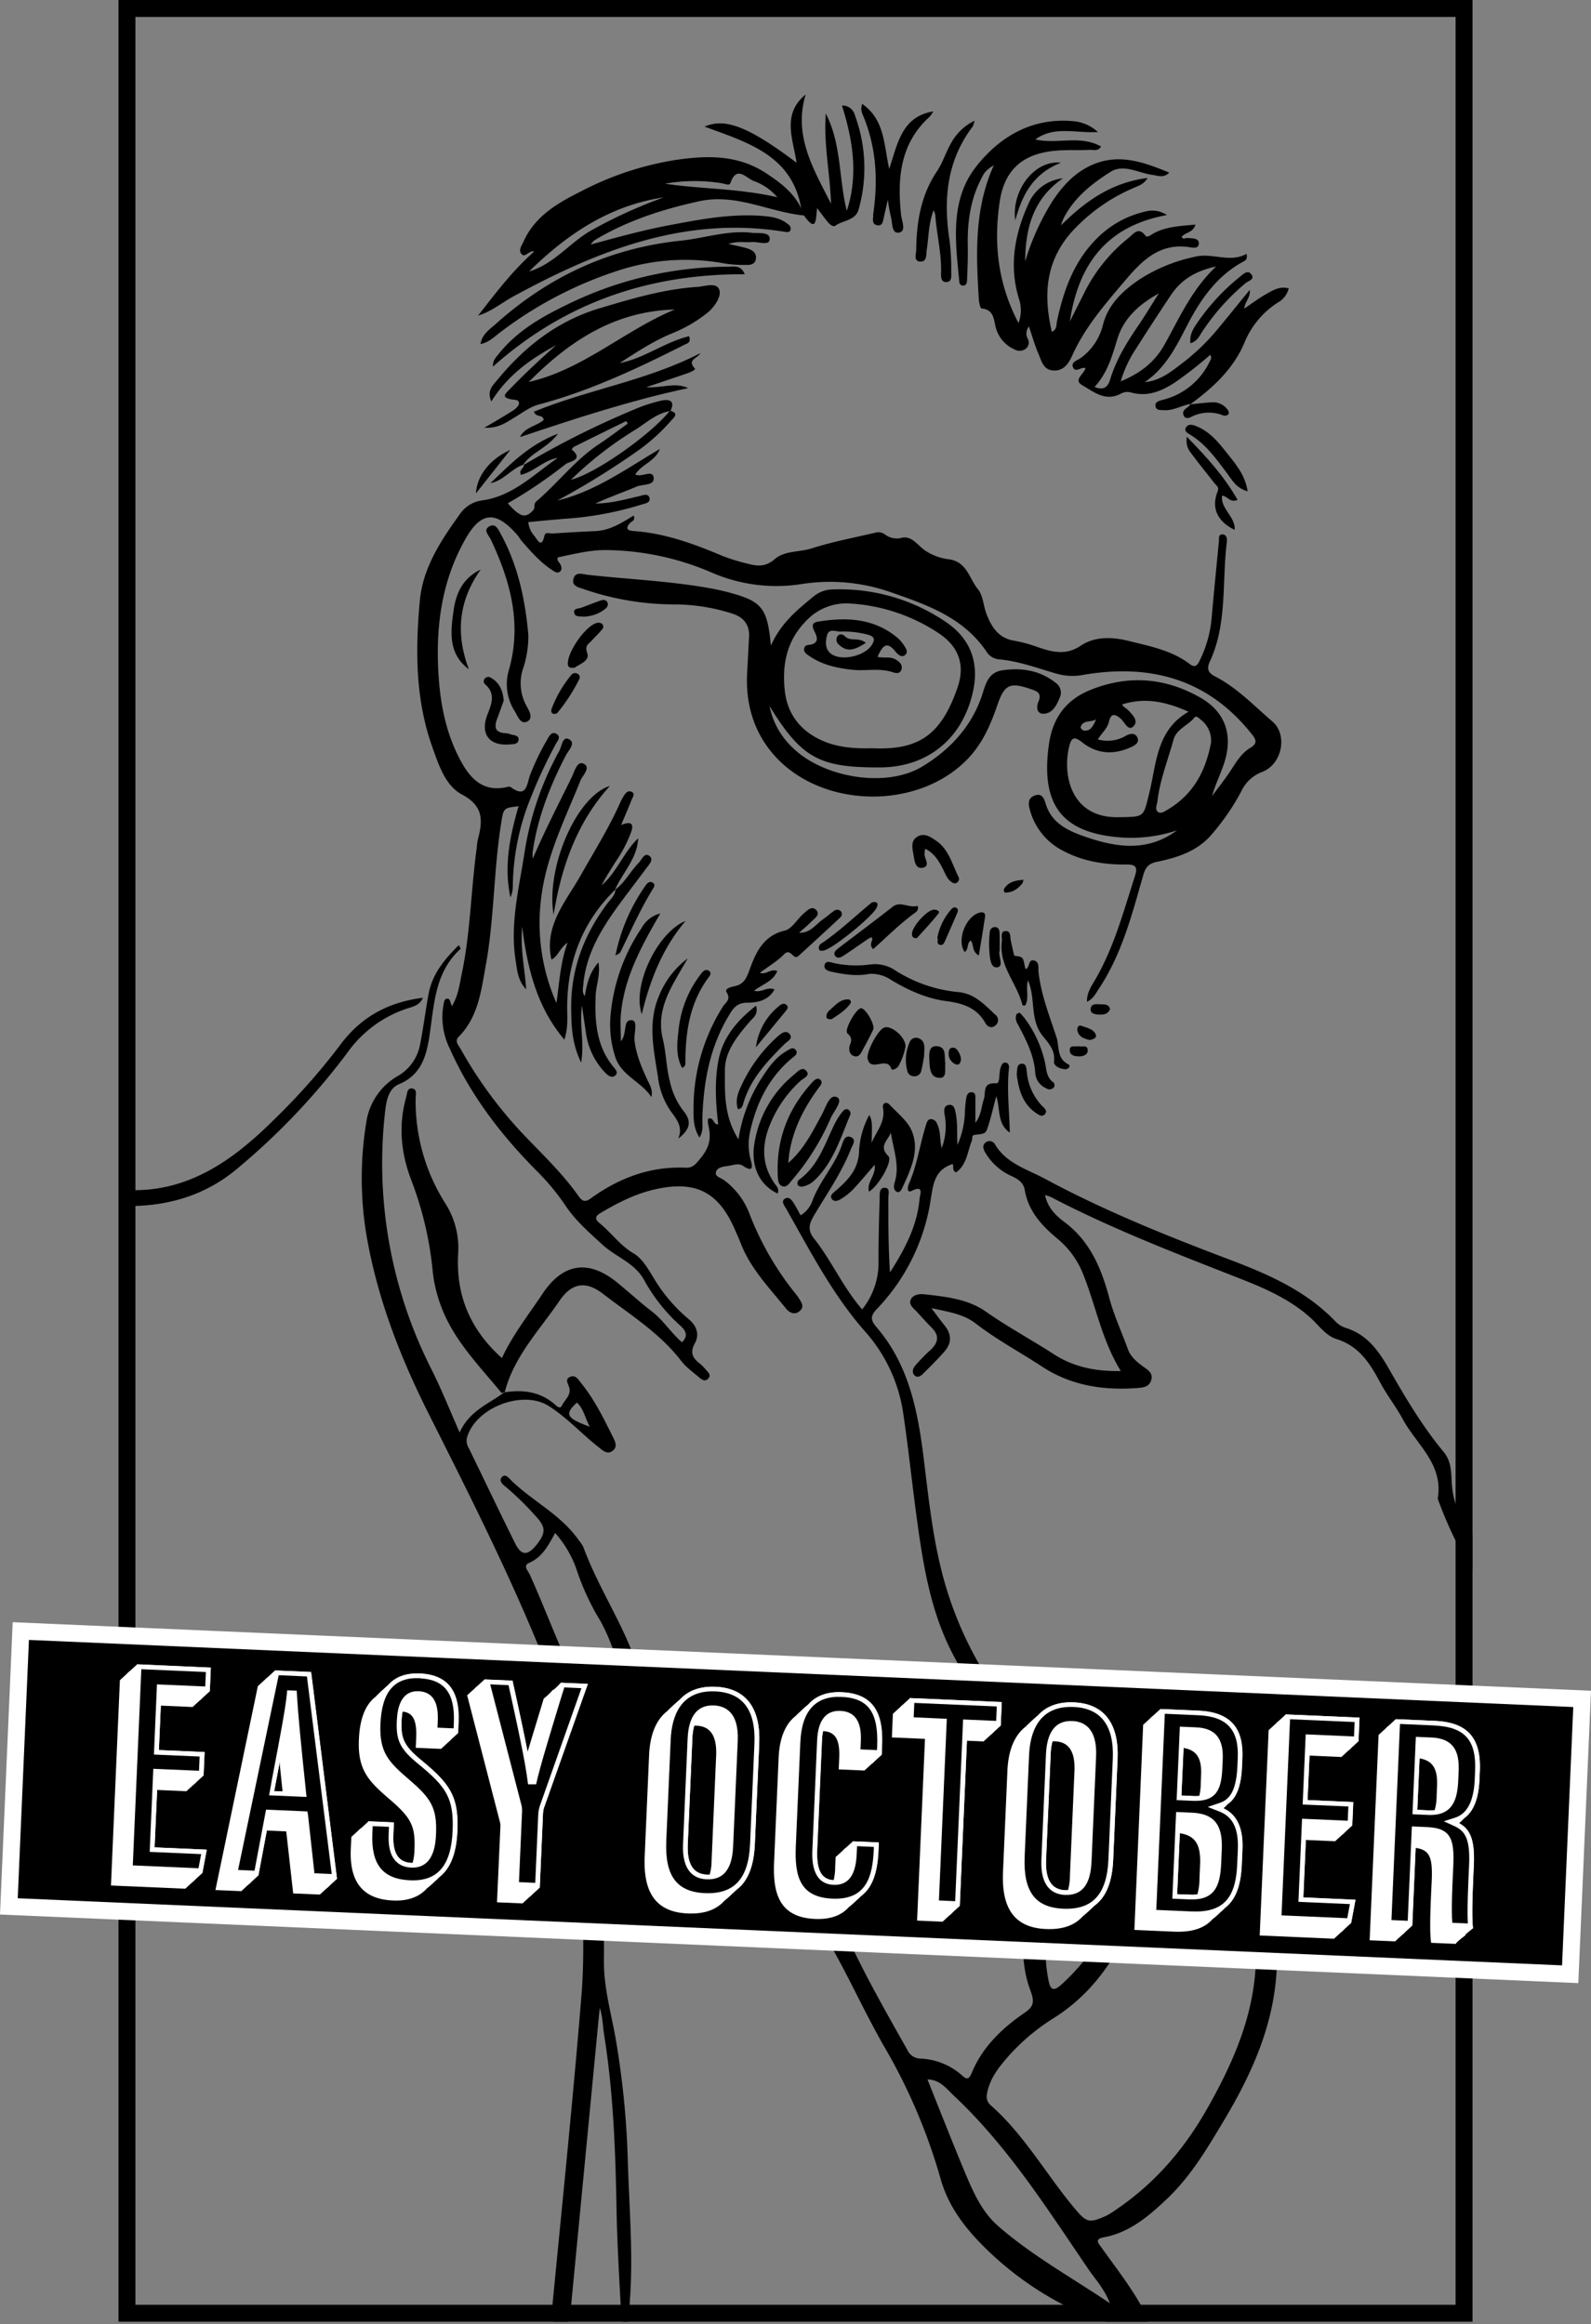 <svg xmlns="http://www.w3.org/2000/svg" xmlns:xlink="http://www.w3.org/1999/xlink" viewBox="0 0 470 686.39"><rect x="0" y="0" width="470" height="686.39" fill="#808080" stroke="none"/><defs><style>.cls-1{fill:none;}.cls-2{clip-path:url(#clip-path);}.cls-3{fill:#fff;}</style><clipPath id="clip-path" transform="translate(0 0)"><rect class="cls-1" x="35" width="400" height="685.71"/></clipPath></defs><title>T_cm_b1_illu_easy</title><g id="Layer_2" data-name="Layer 2"><g id="Layer_15" data-name="Layer 15"><g class="cls-2"><path d="M436,464c-1.39-.21-1.89-1.34-2.49-2.37a121.71,121.71,0,0,1-8.45-18.07,2.51,2.51,0,0,1-.31-1.15c1.62-10-6.26-15.75-10.32-23.19-2-3.73-4.69-7.13-6.7-10.88-3-5.63-6.22-10.77-12.87-12.84-3.22-1-5.24-4.05-7.69-6.26-6.27-5.68-13.89-8.89-21.56-11.89-18.59-7.29-37.22-14.47-55-23.72-.46-.24-1-.37-1.89-.71.74,3.81,3.27,6.16,5.71,8,7.7,5.72,11,13.92,13.31,22.59,1.41,5.18,3.66,10,5.46,15,.8,2.19,2.59,3.7,4.43,5.05,1.41,1,3.09,1.94,2.45,4.07s-2.58,2.2-4.27,2.33c-9.92.72-19.39-.72-27.91-6.3-6.56-4.3-13.5-8-19.75-12.83-3.52-2.71-8-3.4-13-4.47,1.58,2.09,2.7,3.65,3.91,5.14,2.06,2.56,2.12,5.15,0,7.6s-4.21,4.44-6.36,6.62c-.68.69-1.61,1.28-2.47.56s-.65-2,.07-2.86a50.53,50.53,0,0,1,4.44-4.58c2.39-2.16,2.94-4.3.45-6.76-1.51-1.5-2.91-3.1-4.36-4.66-1-1.06-2.53-2.12-1.73-3.69.69-1.36,2.5-1.63,3.92-1.47,6.36.72,12.87,1.37,18.24,5.14,6.45,4.52,13.37,8.25,20,12.53,5.85,3.8,12.34,5.15,19.84,5-5.73-9.31-7.41-19.56-11.29-29a25.64,25.64,0,0,0-7.5-10.14c-4.56-3.79-8.52-8.09-9.57-14.27-.38-2.29-2-3.25-3.89-4.16a17,17,0,0,1-7.88-7.11c-.55-1-.81-2.1.25-2.87a1.84,1.84,0,0,1,2.76.7c3.35,5.55,9.45,7.26,14.58,10,17.48,9.43,35.89,16.84,54.45,23.86,11.52,4.36,22.72,9.19,31.46,18.31a7.33,7.33,0,0,0,3,1.92c6.4,1.95,9.82,6.83,12.94,12.29,4.82,8.44,9.8,16.8,16,24.29,2.26,2.71,2.29,5.71,2.44,9A26.44,26.44,0,0,0,436,454.45Z" transform="translate(0 0)"/><path d="M35.63,351.35c19.1,1.61,33-8.39,45.53-20.87a192.12,192.12,0,0,0,19.29-21.79c6-8.14,14-12.69,24.49-14-1,2.25-2.91,2.6-4.49,3.12a35.05,35.05,0,0,0-17.7,12.92,201.77,201.77,0,0,1-32.91,34.63c-9.81,8.14-21.52,11.27-34.21,10.8Z" transform="translate(0 0)"/><path d="M149.1,411.21c5.49-.84,10.59-.17,14.93,3.69.53.47,1.45,1.33,1.95.27.81-1.73,2.79-3.05,2.18-5.34-.29-1.1-1.36-2.42.16-3.14,1.74-.82,2.57.84,3.46,1.94,3.88,4.8,6.56,10.32,9.29,15.79.65,1.32,1.42,2.88,0,4-1.6,1.34-3,0-4.23-1-5-3.91-9.3-8.72-14.75-12.17-7.77-4.91-21.8.54-24.18,9.51a4.13,4.13,0,0,0,.61,3c4.54,9.34,9,18.69,13.62,28,1.82,3.71,3.68,3.83,6.34.52,2.93-3.67,2.75-5.37-.47-8.75a84.37,84.37,0,0,0-8.56-8.35c-.85-.67-2.19-1.73-1.22-2.88s2,.13,2.68.83c6.41,6.29,14.88,10.24,20.11,17.85a10.16,10.16,0,0,1,1.33,2c4.62,12.61,12.5,23.68,16.42,36.71,4.9,16.27,14.39,29.89,27.49,40.85q5.37,4.49,10.89,8.76c11.45,8.87,19.12,20.62,25.37,33.41,4.79,9.82,10.21,19.29,15.56,28.8A4.28,4.28,0,0,0,271.9,608a19.66,19.66,0,0,1,12.33,5c1.35,1.24,2,1.14,2.78-.65,3.13-7.69,8.87-13.19,15.54-17.79,2.45-1.68,3.21-2.9,2-6.25a33.57,33.57,0,0,1,1.19-26.84c4.71-9.68,6-19.75,5.78-30.26a7.75,7.75,0,0,0-2.67-6.26c-11.41-10.28-20.11-22.65-27.26-36.17-6.79-12.86-8.94-26.95-10.86-41.08-1.39-10.29-2.45-20.63-4-30.89A46.45,46.45,0,0,0,255.33,393c-9.46-10.81-16-23.51-23-35.86-.55-1-1.79-2.35-.41-3.14s2.24.83,2.92,1.94c.55.9,1,1.84,1.68,3a8.26,8.26,0,0,0,3.47-4.26c2.15-5.92,6.7-10.55,8.72-16.53.41-1.21.95-3,2.6-2.32,1.82.73.53,2.35.1,3.44-2.74,7-7,13.11-10.81,19.49-1.52,2.56-2.19,4.44-.1,7.07,5.19,6.55,8.53,14.4,14.19,20.9a22,22,0,0,0,4.83-14.49c0-6.13.15-12.26.35-18.38,0-1.2-.18-3.2,1.64-3.05,1.5.12.9,1.95.91,3.06,0,7.28,0,14.56.49,21.93,4.35-6.77,8.05-13.72,8.75-21.82.09-1.06,1.42-4.15-2.32-2.26-1.56.79-1.17-1.33-.87-2,2.53-5.75,3.29-12,5.22-17.9.23-.69.56-1.28,1.3-1.29a2,2,0,0,1,1.82,1.34c1.13,2.18.74,4.66,1.37,7.25a18.13,18.13,0,0,0,.84-10.06c-.17-1.1-.2-2.37,1.06-2.68,1.65-.42,2,1.1,2.21,2.21.67,3.13.35,6.33.56,9.54a25.75,25.75,0,0,0,2.2-9.91,32.59,32.59,0,0,1,.41-4c.13-.77.52-1.65,1.48-1.63,1.38,0,1.18,1.19,1.2,2.07,0,2.09,0,4.17,0,7,1.84-2.51,1.75-4.86,2.47-6.92s-.55-5.06,3.67-4.78c1.27.09.73-3,1.31-4.62.28-.75.55-1.64,1.56-1.48.75.12,1,.88.91,1.57-.68,6.34.13,12.67.24,19.09-3.81-2.66-2.73-7-4-10.75-.81,3.05-1.46,5.93-2.35,8.74-.75,2.35-.87,2.31-3.95,2.66-1.11.13-.66,1.16-.9,1.75-1.33,3.24-1.48,7.08-4.66,9.34-1.32-.58-.6-1.74-1-2.46-5.54,1.74-5.79,6.25-6.59,11.11a59.48,59.48,0,0,1-15.8,31.68c-2.06,2.17-1.88,3.33-.06,5.46,9.56,11.15,12.17,24.8,13.9,38.84,1.5,12.14,2.73,24.28,6.09,36.18,5.52,19.52,16,36,30.1,50.06,5.73,5.71,8.51,11.6,8.44,19.66-.08,9-1.34,17.44-5.28,25.54-3.51,7.2-4.06,14.8-2.49,22.6.52,2.58,1.32,3.44,3.75,1.25a61.25,61.25,0,0,0,16.58-24.57c2.12-5.73,3.67-11.68,5.49-17.52a16.66,16.66,0,0,0,.74-5.52c-.2-4.89-2.94-7-7.69-5.92-.77.18-1.5.53-2.27.75a2.31,2.31,0,0,1-2.84-.8c-.78-1.23-.26-2.31.66-3.21a9.66,9.66,0,0,1,9.29-2.42c11.67,2.82,21.41,8.15,25.18,20.69a14.83,14.83,0,0,0,6.9,8.93c8.72,5.1,11.86,12.78,11.68,22.8-.32,17.63-7.2,32.83-16,47.47-4.79,8-9.56,16-16.43,22.52-5.45,5.17-11.07,10-18.78,11.42-2.85.52-1.42,1.86-.62,3,4.25,6,8.81,11.71,12.28,18.2,2.26,4.21,2.25,3.9-2.29,4.29-7.46.64-13.76-1.71-20.37-5.13a95.36,95.36,0,0,1-26.38-19.7c-4.83-5.16-8.67-10.78-10.66-17.57a168.84,168.84,0,0,0-16-38.12c-9.68-16.47-16.31-34.82-29.23-49.37a52.1,52.1,0,0,0-8.35-8,138.78,138.78,0,0,1-24.42-22.32c-7.83-9.12-13-19.77-16.39-31.24-1.85-6.3-3.88-12.45-7.35-18A75,75,0,0,1,170.13,463,31.88,31.88,0,0,0,164,452.77c-2,3.62-3.77,7.14-7.71,8.83-1.91.82-.27,2.37.19,3.39,4.21,9.35,7.82,19,12.07,28.28,6.13,13.4,8.31,27.46,8.66,41.93.35,14.64,1.36,29.26,1.2,43.91-.09,8.42,2.48,16.56,3.77,24.82a254.51,254.51,0,0,1,3.23,32.53c.4,15.43,1.91,30.86.39,46.3-.12,1.14.8,3.22-1.15,3.2s-1.14-2.11-1.2-3.27c-.52-10-1.13-20-1.31-29.93-.32-17.31-.92-34.59-3.67-51.73-.41-2.61-.41-5.28-1.29-8-.15,1.44-.3,2.87-.44,4.31q-4.08,42.55-8.18,85.1c-.17,1.66.44,3.86-2.67,3.83-2.47,0-3.16-.6-2.91-3.18,3-31.14,6.22-62.28,8.77-93.47,1.28-15.65,0-31.39-.32-47.09-.1-5.19-.55-10.37-.65-15.56-.33-15.92-7.11-29.93-13.08-44.13-9.39-22.35-20.37-44-31.23-65.61-8.51-17-15.28-34.57-18.37-53.4a102.18,102.18,0,0,1,.21-33,18.94,18.94,0,0,1,8.9-12.86,13.54,13.54,0,0,0,6.9-9.59c1-4.95,1.58-10,2.53-14.95,1.11-5.84,4.7-10.14,8.92-14.3.33.69.56,1.05.51,1.1-7.87,7.12-7.8,17-9.31,26.41-.94,5.85-2.69,11-8.92,13.59-2.9,1.21-3.63,4.5-4,7.44a134.42,134.42,0,0,0,13.79,77.09c2.84,5.68,5.19,11.61,8.15,18.31,3-6.59,8.82-8.48,13.4-12ZM342.54,536.72c-.41,9.85-3.68,18.59-6.91,27.23-4.88,13.07-12.22,24.47-24.44,32.15a60.83,60.83,0,0,0-13.65,11.61c-2.54,2.93-4.87,5.92-5.81,9.87-.42,1.78-.4,3,1,4.26,9.89,8.73,16.29,20.32,24.65,30.31,3.5,4.19,4.24,4.58,9.25,2.35a19,19,0,0,0,2.72-1.65c11.51-7.71,20.31-17.83,27.14-29.85,8.12-14.28,14.55-29,14.54-45.86,0-6.27-2.06-11.31-7.49-14.47-6-3.52-9.43-8.71-11.44-15.22C350.61,542.71,347.22,539.4,342.54,536.72ZM327.89,680.26c-1.77-4.43-4.36-7.11-6.4-10.11-12.13-17.79-23.65-36.07-39.51-51-2.32-2.18-4.22-4.93-8-5,3.68,9.17,7.16,18.08,10.84,26.9,2.46,5.9,5.05,12,9.88,16.26C304.59,666,316.15,672.4,327.89,680.26Zm-157.46-266c-3.74,3.43-3.18,4.56,3.8,7.13C172.82,418.81,172.48,416.15,170.43,414.28Z" transform="translate(0 0)"/><path d="M149.22,411.1c-.38.1-1,.39-1.09.26-6.66-8.12-14.21-15.62-17.92-25.79a41.33,41.33,0,0,1-2.42-10.48,102.17,102.17,0,0,0-6.35-26.69c-3-7.92-3.78-16-1.47-24.28.31-1.08.26-2.87,1.81-2.64s1,1.94,1,3a56.34,56.34,0,0,0,8.84,31.05,24.57,24.57,0,0,1,3.72,14.87c-.69,12.3,3.64,22.37,12.93,30.71,3.15-6.85,7.86-12.77,12-19,6.1-9.15,13.7-10.2,22.2-3.2,3.39,2.79,6.64,5.75,10.11,8.43s5.62,6.33,8.9,9.09c2-2,1-3.52-.48-4.87a51.06,51.06,0,0,1-10.64-13.37c-2.78-5.22-8.45-6.93-12.47-10.64S170,360.51,167,356a68.47,68.47,0,0,0-8.4-10.13C148,335.21,139,323.47,132.85,309.66A20.8,20.8,0,0,1,131,296.84c.16-.74.16-2.16,1.49-1.83.45.11.63,1.29,1,2.15,1.87-3,2.23-6.28,2.91-9.49,2.58-12.29,2.73-24.86,4.43-37.25a20.94,20.94,0,0,1,.32-2.38c1.43-5.52,1.89-9.91-4.72-13.41-4.93-2.62-6.91-8.9-8.84-14.35C122.7,206.4,122.71,192,124,177.65c.84-9.86,6.23-18,11.86-25.81a9.4,9.4,0,0,1,6.27-4c9.29-1.17,15.48-7.69,22.63-12.6-4.08.64-6.93,4.06-10.88,5-.76-1.51,1.06-1.9.87-3l-.14.14A260.06,260.06,0,0,1,187.21,121a47.08,47.08,0,0,1,8.3-2.71c2.16-.45,4.09.11,2.52,3.09-4.09.67-7.06,3.48-10.37,5.56a107.55,107.55,0,0,0-19,14.76c7.34-1.83,23.74-13.46,29.24-20.41,3,.77.95,2.22.25,3.07a56.25,56.25,0,0,1-10.76,9.49,231.53,231.53,0,0,1-22.79,14c11.27-2.69,20.52-9.49,30.33-15.24-1.38,3.65-5.37,4.5-7.27,7.52,1.92,1,5.09-1.56,5.43.9s-3.22,1.92-5,2.68c-4,1.69-8.17,3.14-12.19,5,4.44,0,8.65-1.18,12.89-2.16,1.11-.25,2.69-1,3.07.51s-1.42,1.67-2.47,2a96.69,96.69,0,0,1-22.32,4.14c-3.66.31-7.32.64-11,1a7.09,7.09,0,0,0,1.9,4.21c.83,1.11,2,3.61,2.84-.09.32-1.4,1.51-.7,2.33-.75,4.25-.27,8.49-.53,12.74-.71s7.74-2.4,11.32-4.6c.54,1.48-.51,1.65-1,2.13-1.48,1.51-1.06,2.32.92,2.45,9.17.63,17.65,3.69,26,7.23a57.32,57.32,0,0,0,8.39,2.57c2.61.66,4.92.63,7.34-1.49,3-2.6,7.3-2,11-3.2,6.16-2,12.57-3.15,18.88-4.66a3.21,3.21,0,0,1,2.66.53,5.74,5.74,0,0,0,5.08,1c3-.66,4.78,2.51,7,3.89a16.25,16.25,0,0,0,6.35,2.42c5.81.48,6.43,5.67,9.05,8.86,1.57,1.91,1.63,5,2.6,7.47,1.5,3.82,3.57,7.07,8.2,7.78a42.26,42.26,0,0,1,6.92,1.9c4.3,1.44,8.24,2.54,12.7-.45,4.09-2.74,9.19-2.61,14-1.42,6.3,1.57,12.78,2.76,18.16,6.84,1.39,1.06,2.16.71,2.94-1a35.32,35.32,0,0,0,3.51-12.18c.66-7.68,1.44-15.36,2.17-23,.08-.88-.23-2.17,1.13-2.09,1.12.06,1.35,1.24,1.23,2.18-1.49,11.8.19,24.06-5,35.31-1,2.1-.63,3.35,1.53,4.46,6.47,3.33,11.47,8.63,16.91,13.29,4.62,3.95,2.88,12.66-3,14.9a11.16,11.16,0,0,0-6.2,5.78,68.87,68.87,0,0,1-8.82,12.8c-4.25,4.93-10.15,6.75-16.15,8-2.54.54-3.33,1.71-4,4-3.32,11.63-6.34,23.42-13.21,33.66-.87,1.31-1.55,2.81-3.38,3.63-.08-2.68,1.35-4.65,2.49-6.62,5.54-9.55,8.32-20.13,11.68-30.5.85-2.64.25-3.44-2.56-3.4-6.45.07-12.75-.92-18.57-4a19.06,19.06,0,0,1-9.87-12c-.49-1.7-.8-3.6,1.41-4.39s2.79,1.05,3.25,2.55c1.6,5.19,5.83,7.52,10.36,9.18,9.59,3.49,19.24,5.34,28.4-1.42a43.27,43.27,0,0,1-15.18,2.17c-18.44-.93-25.24-9.2-22.66-27.55,1.11-7.86,5.05-13.23,12.44-16.17,11.15-4.44,22-3.53,32.27,2.33,7.35,4.17,9.75,11,7.11,19.21-1.05,3.27-2.65,6.37-3.62,9.88,1.93-2.63,4-5.2,5.76-7.93,1.54-2.36,3-4.79,5.45-6.26,2-1.21,2.06-2.19.6-4-12.94-16.38-30-21-49.86-17.61a16.84,16.84,0,0,1-7.81-.33c-5.6-1.6-11.12-3.71-17-4.25a4.79,4.79,0,0,1-3.68-2.13c-6.76-10.13-17.47-13.92-28.21-17.64A54.17,54.17,0,0,0,237,172.47,48,48,0,0,1,210,169a80.62,80.62,0,0,0-30.65-6.53c-5-.1-9.73,1.16-14.54,2.14-.44.93.41,1.41.74,2.08s.6,1.58-.17,2.16-1.52,0-2.18-.41c-3.51-2.28-6.23-5.39-8.95-8.5-.52-.6-.91-1.31-1.43-1.92-6.36-7.34-10.81-7-15.53,1.53-7,12.52-8.65,26.12-7.72,40.17.59,8.84,2.36,17.42,6.68,25.27,2.9,5.26,6.7,9,13.45,7.47a1.6,1.6,0,0,1,1.17,0c4.77,3.56,4.77-1,5.69-3.47a72.11,72.11,0,0,1,5.21-10.76c.56-1,1.33-2.38,2.75-1.38,1.22.84.19,1.94-.29,2.81a144.61,144.61,0,0,0-7.42,15.91,71.14,71.14,0,0,0-5.32,26,8,8,0,0,1-.7,3.46c-2-9.15-.18-18,2.4-26.91-4.37.5-4.42.52-5.09,4.67-2.28,14.08-2.06,28.43-4.62,42.48-1.35,7.44-2.23,15.09-7.93,20.88-1.38,1.4-.1,2.54.47,3.56a126.62,126.62,0,0,0,19.43,26.21c5.36,5.57,10.93,10.94,15.4,17.27,1.15,1.63,2,2,3.76.69,8.33-6,17.54-9.47,28-9,1.9.09,2.8-.95,3.88-2.23,3.07-3.61,3.79-6.19,2.68-10.69a6.5,6.5,0,0,1,0-1.53c1.81-.66,1.43,1.8,3,1.64-.75-6.34-1.12-12.81.1-19.05,1.27-6.55,5.4-11.57,11.08-16,.72,2.7-.89,3.57-1.82,4.66-3.6,4.2-7.35,8.71-7.38,14.29,0,6.57-.42,13.53,4,20.54a46,46,0,0,1,6.89-18.16c1.94-3,4-6,7.23-7.87.89-.52,2-1.46,2.83-.32s-.55,1.86-1.31,2.51c-6.68,5.67-10.32,13.06-12.18,21.46a17.07,17.07,0,0,0,.12,8.28c.42,1.57,1.19,4.22-2.24,1.92-1.36-.92-3.12-.12-4.67.07-1.29.15-3,.44-3.33,1.78s1.44,1.66,2.33,2.32a22,22,0,0,1,7.47,9.7,88.39,88.39,0,0,0,14.15,24.43,5.06,5.06,0,0,1,.46.65c.73,1.24,1.89,2.55.38,3.9s-3.09.54-4.15-.77c-4.81-6-10.29-11.57-13.19-18.92-.54-1.37-1.13-2.71-1.7-4-4.86-11.41-11.66-15-23.86-12.19-5.76,1.3-11,4-16.05,7-1.81,1.07-1.39,2-.16,3,3.45,2.82,6,6.54,10,8.89,2.57,1.49,4.34,4.66,6,7.37a47.3,47.3,0,0,0,10.32,12.08c2.38,2,3.19,4.56,1.77,7.11-1.55,2.8-.58,4.4,1.5,6a14.75,14.75,0,0,1,1.95,2c.61.69,1.41,1.43.52,2.4s-1.79.42-2.5-.18c-1.92-1.64-4.06-3.14-5.57-5.12-6.3-8.17-15-13.54-23-19.7-5.11-3.95-9.27-3.28-12.91,2.08-5.88,8.64-13.37,16.33-16.12,26.85ZM324.28,218.38a10.69,10.69,0,0,0,8.41-1.12c1.1-.58,2.51-.89,3.21.38.89,1.6-.52,2.46-1.72,3-5.13,2.37-10.12,2.13-14.6-1.47-2.14-1.72-3.07-1.37-3.7,1.19-2.14,8.64.58,21.27,14.51,21,7.79-.15,7.32.21,9.15-7.27,2.12-8.61,2.06-18.46,11.57-23.88-6.49-2.89-12.69-4.35-19.61-2.16.33.77,1,1,1.49,1.43,1.4,1.4,3.49,3.36,1.89,5s-2.62-1.19-3.78-2.19c-1.71-1.49-2.93-1.73-3.52.91C327.15,215.09,325.65,216.33,324.28,218.38Zm33.46,1a7.65,7.65,0,0,0-2.91-6.73c-.59-.46-1.4-1.46-2-.71-1.89,2.37-5.28,3.33-6.17,6.56-1.65,6-4,11.82-4.73,18.05-.13,1.13-.9,2.55.23,3.31.86.58,2-.29,2.92-.82C352.55,234.57,356.2,227.64,357.74,219.39ZM185.42,125.13l-.4-.78q-7.76,3.79-15.48,7.62a2.2,2.2,0,0,0-.64.79c3.76,3.16-.84,3.55-1.79,4.31A138.92,138.92,0,0,1,150,148.65c3.71,4.15,5.19,4.5,7.46,2.1.77-.81,0-1.87,1.06-2.74,6.35-5.42,11.44-12.22,18.5-16.88C179.9,129.23,182.63,127.14,185.42,125.13Zm138.44,87.28c-1.45,1.05-4,.07-4.63,2.37-.07.25.62,1,1,1C322.48,216,323,214,323.86,212.41Z" transform="translate(0 0)"/><path d="M227.73,190.69c3-6.74,7.82-10.58,12.54-14.47a9,9,0,0,1,5.49-2.12,55.71,55.71,0,0,1,33.6,9.56c7.25,4.86,10.07,12,8,20.88C284.25,218.2,274,226.6,260,226.65h-.8c-17.25,0-22.54-2.91-31.88-18.14a23,23,0,0,0,6.79,12.27c9,8.88,27.58,12.11,38.33,5.62,7.87-4.75,14.32-11.44,17.5-20.58,1.15-3.31,1.69-7.22,6.28-7.87,5.79-.81,11.15.1,15.8,3.85a3.49,3.49,0,0,1,1,4.35c-.84,2-1.87,4.16-4.09,4.58-2.68.5-2.87-1.81-2.19-3.41,1.16-2.69-.44-3.18-2.3-3.82-6.14-2.11-7.73-1.33-9.83,4.81-1.92,5.57-4.22,10.93-8.29,15.35-14.7,15.94-44.29,15.42-58.26-1.35-5.63-6.76-7.87-15-7.33-23.86.21-3.45.35-6.91.55-10.37s-1.53-5.74-4.87-6.83a56.59,56.59,0,0,0-17.67-2.74A82.3,82.3,0,0,1,172.46,174c-1.45-.49-3.59-.87-3.08-2.95.57-2.35,2.64-1.46,4.34-1.27,11.11,1.22,22.28,1.74,33.33,3.5,2.62.42,5.25.9,7.82,1.58C225.11,177.54,226.68,179.41,227.73,190.69ZM257.67,221c13.71.62,20.35-3.87,25.22-18,2.27-6.62.34-12-5.5-15.92a53.07,53.07,0,0,0-26.2-8.83,16.3,16.3,0,0,0-13.25,5.34c-5.61,5.8-6.9,12.79-6.11,20.31s5.23,12.63,12.25,15.33C248.49,220.89,253.17,221.11,257.67,221Z" transform="translate(0 0)"/><path d="M305.85,41.18c6.4,1.52,13.22-1.4,19.41,2.09-.9,1.56-2.36.9-3.54,1-3.33.15-6.67-.06-10,.25-9.53.88-15,5.57-16.4,15.06-1.8,12.17-.63,24.06,5.56,35.83a10.72,10.72,0,0,0,.15-7.1c-3-9.68-1.33-19,2.7-27.94A12.46,12.46,0,0,1,314,52.67c-8.79,6-11.1,14.77-11.15,24.54a72.1,72.1,0,0,1,8-17.7c3.05-4.64,6.72-8.64,11.93-10.88,7.84-3.35,15-.8,22.64,2.36-1.77,1.7-3.37.86-4.79.69-4.17-.51-8.63-3.34-12.43-1-5.12,3.2-10.06,7-13.27,12.46a13.39,13.39,0,0,0-1.5,3.42c7.07-7,14.79-12.65,25.6-14-1.28,2.06-2.91,2.35-4.26,3a52.65,52.65,0,0,0-18.36,13.14c-7.61,8.71-8.19,18.62-5.68,29.33,1.59-.75,1.28-2.1,1.52-3.2,2-9.26,5.09-17.92,12.1-24.72a29.17,29.17,0,0,1,13.82-7.59,7.75,7.75,0,0,1,6.54,1c-18.08,3.27-26.19,14.89-28.66,31.41,1.36-2.69,2.73-5.39,4.08-8.09a48.06,48.06,0,0,1,13.39-16.67c1.27-1,2.77-3.39,4.85-.56.54.74,1.7-.32,2.49-.73,3.76-2,7.86-2.12,12.29-2.55-.63,2.4-3.05,2.28-4.1,3.65.52.86,1.19.26,1.75.31,1.31.12,3.25,0,3.34,1.43.11,2-2.06,1.37-3.08,1.24-8.66-1.16-13.82,4.15-18.72,9.93-5.85,6.91-11.83,13.72-15.59,22.12-1.06,2.35-2.53,4.58-5.56,4.42s-3.54-2.93-4.44-5c-1.09-2.51-1.82-5.17-2.79-8a3.24,3.24,0,0,0-.3,3.7,2.31,2.31,0,0,1-.65,2.88,3,3,0,0,1-3.38.15,9.65,9.65,0,0,1-5.2-5.6c-.95-2.34-.32-6.1-4.47-6.45-.34,0-.73-1.63-.79-2.53-.83-13.46-1.42-26.9,4.43-39.8-2.43,1.59-2.74,1.94-4,4.55-3.05,6.12-3.85,12.66-3.71,19.41.07,3.32-.08,6.65-.21,10,0,.75-.24,1.68-1.32,1.6-.84-.06-1-.87-1-1.5-1.14-11.6-2.72-23.72,4.92-33.52,6.91-8.87,16.44-14.58,28.55-13.55A12.28,12.28,0,0,1,324.34,39C317.77,39.4,311.44,37.1,305.85,41.18Z" transform="translate(0 0)"/><path d="M238,27.91c-3.72,12.28,2.41,22.15,7.5,32.28-.28-8.91-2.24-17.68-1.55-26.65,4.67,9,3.81,19.22,6.2,28.74,3.44-10.45,1.84-20.76-1.42-31.11a3.73,3.73,0,0,1,3.78,2.77,44.86,44.86,0,0,1,1.16,27.84c-.93,3.44-4.61,3.21-6.87,4.87-.77.56-1.92-.6-2.59-1.46-.88-1.12-1.72-2.26-2.82-3.71-.44,3,0,7.64-3.89,2.16-10.38-1-20-6.63-31.06-4.18-10.78,2.38-21,5.66-30.52,11.32a3.88,3.88,0,0,0-1.38,1.43c7.7-2.1,15.35-4.22,23.16-5.69,9-1.71,18-3.43,27.31-2.76,2.82.21,5.58.59,7.84,2.51a1.5,1.5,0,0,1,.65,1.74c-.33.7-1.1.55-1.76.44-29.37-4.77-55.15,5.53-80.13,19.12-3.43,1.87-6.47,4.47-10.38,5.65,5.14-6.59,10.13-13.23,16.58-18.93-1.61-.43-2.67,2.09-3.82.65-.9-1.13.18-2.51.72-3.7,3.44-7.59,10.32-11.42,17.19-14.86a91.29,91.29,0,0,1,27.57-9.12c9.33-1.37,18.5-1.65,27,4,4.18,2.77,8,5.67,10.21,10.26C234,45.86,220.88,42.09,208.14,37.4c6.19-2.72,13.26.2,27.19,10.67C234.25,41,230.89,33.71,238,27.91ZM156.29,80.18c7.59-2.25,12.21-8.8,18.87-12.41a142.28,142.28,0,0,1,20.91-9.47C180.09,60.67,167.48,69.2,156.29,80.18Zm40.18-25.93c10.48,1.61,21.47,1.33,33.15,4a16.08,16.08,0,0,0-6.87-4.76c-2.26-.78-5.11-4.87-7,.62-.29.83-1.71.13-2.6,0A50.15,50.15,0,0,0,196.47,54.25Z" transform="translate(0 0)"/><path d="M351.67,119.31c-2.61.44-5,2-7.72,1.83-1-.06-2.43.17-2.61-1.18s1.18-1.6,2.2-1.88a20.87,20.87,0,0,0,13.78-11.22c.28-.56.77-1.12.19-2.06a114.91,114.91,0,0,1-10.6,8.28c-4,2.54-8,4.18-12.81,2.83a4.06,4.06,0,0,0-3.08.4c-4.51,2.38-8-.63-11.37-2.58-2.68-1.54.65-3.23,1-5-1.25-.52-2.81,1.47-3.62-.15s1.24-2.12,2.12-2.77a17.05,17.05,0,0,0,6.69-9.94c1.56-6,5.85-10,10.81-13.36a48.5,48.5,0,0,1,16.55-6.72c5-1.17,10.13,1.94,15.05-.82.34,1.59-.32,1.94-.85,2.23-7.74,4.15-12.54,10.91-16.48,18.47-3.31,6.37-6.41,12.91-12.76,17.19,4.85-.43,8.27-3.46,11.82-6.15a64,64,0,0,0,10.21-10.08c2.94-3.51,5.77-7.11,9-11,.25,2.32-1.39,3.35-1.64,5.53,2.28-1.54,4.2-3,6.23-4.15s4.07-2.57,6.92-1.85a6.55,6.55,0,0,1-3.3,4.25,25.45,25.45,0,0,0-9.75,11.74c-3.27,7.83-9.35,13.39-16.07,18.29Zm-20.6-6.69c5.92-2.42,10-5.72,12.81-10.61,4.42-7.8,7.9-16.17,15.36-23.31-6.35,1.39-10.41,4.09-13.32,8.43-3.55,5.29-7,10.63-10.43,16A35.65,35.65,0,0,0,331.07,112.62Zm-7.72,1.66c2.93,1.21,4-.2,4.64-2.31,1.8-5.94,5.05-11.09,8.52-16.16,2-3,3.88-6.1,5.81-9.15-5.75,3.2-10.34,7.2-12.28,13.58C328.54,105.15,327.16,110.16,323.35,114.28Z" transform="translate(0 0)"/><path d="M181.85,262.66c-9.77,9.51-14.24,21.18-14.3,34.72,0,3,.34,6.08-.83,9.68-8.16-9.7-10.86-20.84-12.48-33.36-.58,6.62.78,12.23,1.2,18.51-2.51-2.68-2.64-5.61-3.08-8.32-1.8-11,1-21.69,2.65-32.45a90.45,90.45,0,0,1,10.21-29.67c.75-1.36.93-4.43,2.86-3.44,2.15,1.09-.14,3.27-.88,4.7-4.64,8.92-8.29,18.16-9.78,28.16a7.49,7.49,0,0,0,0,2.37c3.47-8.2,7.59-16.05,11.46-24,.81-1.66,1.61-4.93,3.51-4,2.28,1.09-.26,3.41-.92,5-4.56,11.33-10.1,22.26-11.61,34.69a58.49,58.49,0,0,0,4.52,31c.91-6.37,1.14-11.91,3.29-17.85-2.37,1.68-2.88,4.15-4.77,5-2.24-10.13,4.37-17.25,8.72-25,4-7.08,8.31-13.95,11.61-21.39a16.54,16.54,0,0,1,1.15-2.1c.53-.84,1.28-1.56,2.29-1s.25,1.44,0,2.12c-1,2.45-2,4.88-3.19,7.63,2.49-1,3.95-.79,3,2a40.1,40.1,0,0,1-4.6,8.83c-1.45,2.3-2.92,4.59-4.17,7,4.56-3.89,6.47-9.78,10.81-13.9-.28,6-4.56,10.06-6.78,15.08Z" transform="translate(0 0)"/><path d="M183.06,107.23c7.31-1.39,13.32-6.22,20.52-7.93.62,1.91-.54,2.1-1.26,2.46-13.9,7-28,13.68-43.1,17.7-2.66.71-4.74,2.34-7,3.7-2.51,1.51-4.92,3.4-9.12,3.17,3.37-2,6-3.49,8.49-5.11.74-.47,1.64-1.3,1.72-2,.12-1.25-1.27-1.1-2.09-1.24-3.41-.61-1.91-1.7-.49-3.17,4.32-4.49,8.88-8.71,13.55-12.85-7.42,4-14.23,8.74-19.13,16.61-1.38-3.13.36-4.66,1.6-6.16,8.19-10,17.87-17.64,30.54-21.41,9.46-2.82,18.87-5.63,28.77-6.27,2.27-.15,5.72-1.52,6.48,1,.56,1.85-1.43,4.88-3.41,6.53a41.71,41.71,0,0,1-10.65,6.22C193,100.73,188.07,104,183.06,107.23Zm16.28-15.81c-17.81.45-31.26,9.39-43.14,21.4C172.32,109.13,184.48,97.56,199.34,91.42Z" transform="translate(0 0)"/><path d="M215.19,72.05c2.3.53,4,.83,5.56,1.32s2.79,1.3,2.55,3.07-1.76,1.84-3.1,1.81a39.44,39.44,0,0,1-6-.4,63.53,63.53,0,0,0-29.61,1.45,116.45,116.45,0,0,0-37.09,19.06c-1.65,1.24-3.15,2.81-5.56,3.25.48-2.93,2.72-4.32,4.53-5.94,15.61-14,33.72-22.41,54.68-24.59,7-.72,13.81-3.15,20.95-2.32,1.93.23,5.4-.41,5.28,1.92-.1,2-3.41.65-5.29.81C220.07,71.68,218,71.13,215.19,72.05Z" transform="translate(0 0)"/><path d="M236.07,275.49c3.31.12,4.87-2.45,7.09-4,1.09-.75,2.07-1.67,3.16-2.41a1.5,1.5,0,0,1,2.16.17,1.35,1.35,0,0,1-.34,1.8q-6.12,5.71-12.31,11.33c-1.49,1.35-2.22-2.56-4.2-.53s-4.56,3.53-7.16,5.47c2,.65,3-1.31,5.15-.53-1.25,3.07-4.35,3.89-6.86,5.81,2.13.72,3.82-1.3,6.05-.36-1.9,3.3-5,3.88-8.06,3.91-2.53,0-3.82,1.12-5,3.07-6,9.57-7.94,20.16-8.27,31.22-.05,1.66.41,3.41-.84,5.54-1.82-2.86-1.79-5.76-1.76-8.5a55.92,55.92,0,0,1,8.71-30.24c.73-1.14,2.42-2,1.09-4.1-.76-1.22,1.32-1.63,2.34-1.86,2.63-.6,3.42-2.13,4.36-4.73,1.81-5,4-10.19,10.44-11.7,2.12-.49,3.64-3.35,5.56-5,1-.89,2.46-2.47,3.75-1.06s-.56,2.5-1.51,3.46C238.47,273.43,237.24,274.43,236.07,275.49Z" transform="translate(0 0)"/><path d="M153.6,129.09c1.56-3.08,4.9-3.16,7-5.06-.17-1.74-2.22-.6-2.88-2.44,16.06-6.57,33.53-9.19,49.15-17.28-.77,1.6-4.07,1.85-1.59,4.55.33.35-1.28,1.07-2.14,1.36-3.76,1.29-7.53,2.55-12.25,4.15,4.78.27,8.52-1.55,12.42.25C186.38,118.23,170,123.59,153.6,129.09Z" transform="translate(0 0)"/><path d="M181.71,262.8c2.91-2.18,4.54-5.47,7-8,.91-.93,1.68-3.21,3.22-1.93,1.3,1.09-.36,2.66-1.17,3.78-3,4.08-6.13,8.05-9.06,12.17-4.75,6.67-8.69,13.73-9.4,22.13-.08,1-.41,2,.44,3.29.64-3.56,1.29-6.87,4.05-10,.61,3.8-.69,6.67-.82,9.66-.31,7.59.12,14.92,5.22,21.17.61.75,1.69,1.8.41,2.69-1,.71-2-.14-2.79-.91a21.13,21.13,0,0,1-5.74-12c-.36-2.32-.69-4.65-1.15-7.83-.81,5.82.78,10.8-.25,16.82-2.82-5.87-2.9-11.11-2.93-16.35-.07-11.51,3.9-21.6,10.72-30.71.92-1.24,2.25-2.31,2.36-4.05Z" transform="translate(0 0)"/><path d="M263.17,334.53c-.79,2.24-3.76,3.94-.73,6.93,1.4,1.38-3,9-5.75,10.48-.71-2.82,2.13-4.81,1.71-7.94-2.33,2.68-4.33,5.1-6.48,7.39a18.34,18.34,0,0,1-3.43,2.69c-.89.58-2.14,1.06-2.83-.08-.57-.95.45-1.65,1.15-2.27l.31-.25c3.48-3.07,6.46-6.13,6.66-11.45a25.28,25.28,0,0,1,3-10.71c.87,1.49.91,2.58.69,8.25,1.35-3.35,4.14-6.14,3.39-10.3-.3-1.66,1.07-1.95,1.94-1,2.27,2.42,5.23,4.78,6.44,7.51,2.68,6-.32,11.87-2.87,17.44-.26.58-1,1.2-1.61.7-1-.76-.66-2-.39-2.94C265.82,344,263.85,339.33,263.17,334.53Z" transform="translate(0 0)"/><path d="M254.69,30.67c6.7,4.7,6.37,11.92,8,19.24,2.52-7.75,3.8-15.49,13-17a8.39,8.39,0,0,1-1.08,1.57c-8.75,7.95-9.56,18.17-8.42,29,.19,1.83,1.64,4.83-.63,5.22s-1.87-3-2.4-4.75a46.57,46.57,0,0,1-.88-5l-1.17,5.18c-.26,1.16-.37,2.72-2,2.4s-1.17-1.84-1.15-3a5.27,5.27,0,0,1,.07-.79c1.39-9.94.78-19.65-3.23-29a6.17,6.17,0,0,1-.38-1.55A6.5,6.5,0,0,1,254.69,30.67Z" transform="translate(0 0)"/><path d="M275.78,62.12c-1.49,4-1.43,7.85-2,11.63-.21,1.38.1,3.5-1.77,3.51-2.24,0-1.37-2.19-1.35-3.45.1-8.23,1.37-16.12,6.11-23.19,1.69-2.51,2.6-5.53,4.1-8.19a15.76,15.76,0,0,1,7-6.77,7,7,0,0,1-.49,1.66c-7.75,10.17-8.74,21.67-6.86,33.82A66.45,66.45,0,0,1,281,80.3c0,1.23.32,3.07-1.58,3-1.5,0-1.46-1.7-1.42-2.86.16-5.77-1.34-11.36-1.71-17.07A5.64,5.64,0,0,0,275.78,62.12Z" transform="translate(0 0)"/><path d="M195.06,269.8c-5.77,9.92-10.72,19.16-11.65,29.86-.21,2.41,0,4.86,0,7.9,2-2.37.45-6.51,3.25-6.24,1.92.18.54,3.94.79,6.08.48,4,2,7.67,3.68,11.3.73,1.61,1.83,3.16,1.29,5.31-2.95-4.57-8.86-6.24-10.67-11.86a30.79,30.79,0,0,1-1.36-12.58A54.65,54.65,0,0,1,189.59,274,8.62,8.62,0,0,1,195.06,269.8Z" transform="translate(0 0)"/><path d="M156.08,187.56a30.76,30.76,0,0,1-1.41,9.46,13.87,13.87,0,0,0,.9,11.55c.78,1.43,2.06,3.63.14,4.55s-2.75-1.55-3.61-3a14.78,14.78,0,0,1-1.76-12.27c3.9-13.67.43-26.27-5.38-38.56-.59-1.24-2.27-2.68-.49-3.77,1.94-1.2,2.81,1,3.49,2.24C153.05,167.07,155.16,177.16,156.08,187.56Z" transform="translate(0 0)"/><path d="M220,81c-28.13-.11-53,8.24-74.38,27.28-.06-1.91.91-2.75,1.64-3.67,5.62-7.11,13.35-11.35,21.28-15.13a108.74,108.74,0,0,1,46.64-10.71C217,78.73,218.93,78.28,220,81Z" transform="translate(0 0)"/><path d="M303,286.21c1.31-.42.65-3,2.51-2.52,1.62.45,1.15,2.23,1.29,3.47.76,6.68,3.23,12.89,5.3,19.19.89,2.7,0,6.24,3.49,8,.88.44,0,1.5-.91,1.44-1.53-.09-3.48-.95-3.31-2.31.42-3.4-1.78-5.52-3.41-7.6-3.82-4.88-1.95-11-4.27-16.33-.81,2.54.49,5.18-.87,7.46-.34-.05-.76-.05-.78-.14-1.55-6.41-7-11.57-6.1-18.76.13-1.12-.49-2.9.89-3.1,1.86-.28,1.53,1.65,1.79,2.86s.5,2.33.77,3.48c.08.34.2.91.36.94,2.46.34,2.46.32,3,3.17A3.63,3.63,0,0,0,303,286.21Z" transform="translate(0 0)"/><path d="M232.85,343.49c4.74-4.13,7.18-9.3,9.93-14.28,1.16-2.12,2.24-6.19,4.45-5.16,2,.92-.95,4.17-1.86,6.25A71.35,71.35,0,0,1,234,348.51c-.74.85-1.5,2.26-2.82,1.86s-1.36-1.93-1.41-3.07c-.53-10.64,3-19.81,10.18-27.63.59-.65,1.48-1.55,2.37-.77s0,1.76-.5,2.44c-4.08,5.53-7.22,11.48-8.48,18.31C233.08,340.91,233,342.21,232.85,343.49Z" transform="translate(0 0)"/><path d="M256.81,287.63c-3.27.71-7,.26-10.62-.51-1.12-.24-2.81-.54-2.63-1.93.24-1.72,1.95-.94,2.94-.71a31.28,31.28,0,0,0,10.7.36,10.7,10.7,0,0,1,7.18,1.7A41.59,41.59,0,0,0,283,293c4.86.4,7.79,3.7,11,6.67a2,2,0,0,1,.1,3.17c-1.19,1-2.36.47-3-.67-2.56-4.57-6.69-5.86-11.59-6.5-5.83-.76-11.21-3.22-16.26-6.24A10.37,10.37,0,0,0,256.81,287.63Z" transform="translate(0 0)"/><path d="M200.37,336.29c1.43-3.45-.46-5.71-2.27-8.17a22.2,22.2,0,0,1-3.72-10c-1.25-8.11-3.16-16.23.43-24.3a25.7,25.7,0,0,1,8.35-10.75c-1.55,2.71-3.18,5.36-4.63,8.12-2.58,4.91-4.13,9.89-2.73,15.67,1,4.09,1,8.42,2.1,12.56a21.63,21.63,0,0,0,3.95,8.63C204.32,331.06,204.05,333.43,200.37,336.29Z" transform="translate(0 0)"/><path d="M229.71,352.5c-5.28-2.45-8-7.95-6.84-14.81a32.81,32.81,0,0,1,11.68-20.28c1-.85,2.48-2.57,3.68-1.09s-1,2.15-1.85,3a35.29,35.29,0,0,0-8.68,12.27c-2.72,6.3-2.85,12.35,1.26,18.15C229.46,350.41,230.23,351.12,229.71,352.5Z" transform="translate(0 0)"/><path d="M257.94,280.32c-1.51-1.53.19-2.41-.39-3.5a4.8,4.8,0,0,0-1,.41c-2.51,1.71-5,3.5-7.53,5.14-.73.47-1.87.85-2.42-.26-.4-.81.35-1.47,1-2C253,276,258.35,272,263.68,267.83c2.31-1.8,4.67.35,7.06-.23.78-.19.47,1.34-.15,1.78C266.07,272.6,262.17,276.56,257.94,280.32Z" transform="translate(0 0)"/><path d="M163.53,270.19c-2.32-14,6.76-35,16.67-38.1C170.35,242.94,165.82,256.05,163.53,270.19Z" transform="translate(0 0)"/><path d="M267.51,309a19,19,0,0,1-2,5.7c-.42.89-2,1.6-2.2,1-1.22-3.95-6.15,1.15-7-3.05-.43-2,3.09-8.55,4.91-9.16C263.25,302.74,267.46,306.21,267.51,309Z" transform="translate(0 0)"/><path d="M364.74,156.51c-5.23-2.54-7-6.6-5-11.48.47-1.18-.47-1.67-1-2.34-2.11-2.75-4.33-5.41-6.38-8.19-.91-1.23-2.17-2.38-1.76-5.5,6,6.11,11.07,11.75,15,18.64-2.33,1-3-1.22-4.6-1.24C360.52,150.33,365,152.54,364.74,156.51Z" transform="translate(0 0)"/><path d="M138.5,197.67c-6.21-4.67-5.39-11.1-4.49-17.47.73-5.18,2.86-9.57,8-12C135.48,177.4,134.53,187.14,138.5,197.67Z" transform="translate(0 0)"/><path d="M236.76,350.52c-.28-.11-.79-.16-1-.43a1.28,1.28,0,0,1,.43-1.75c5.81-4.28,7.61-11,10.69-17a19.46,19.46,0,0,1,2-3c.4-.5,1-1,1.72-.62a1.32,1.32,0,0,1,.5,1.74c-2.82,6.71-4.94,13.82-10.41,19.07A7.15,7.15,0,0,1,236.76,350.52Z" transform="translate(0 0)"/><path d="M368.57,145.13c-3.43-1-4.62-3.39-6.09-5.36-3.17-4.25-6.25-8.56-10.9-11.4-.75-.45-1.86-1-1.24-2.1s1.78-.89,2.83-.49c3.76,1.42,6.35,4.3,8.71,7.32C364.59,136.57,367.76,139.86,368.57,145.13Z" transform="translate(0 0)"/><path d="M273.31,250.67a11.84,11.84,0,0,0-.2,1.56c0,1.43,1.82,3.56-.52,4.06-2.17.46-2.44-2.07-2.71-3.68-.31-1.9-1-4.21,1.09-5.48s3.93.07,5.55,1.16c3.76,2.54,4.74,6.93,6.63,10.69a1.29,1.29,0,0,1-.53,1.74c-.68.4-1.29,0-1.81-.43-1.2-1-1.61-2.41-2.29-3.7C277.31,254.27,276,252,273.31,250.67Z" transform="translate(0 0)"/><path d="M148.81,206.91c-.55,1.53-1.2,3.41-1.91,5.26-.93,2.43-.79,4.21,2.4,4.37a5.52,5.52,0,0,1,1.55.34c.94.32,2.47.22,2.34,1.61s-1.57,1.27-2.58,1.37c-6,.55-8.79-3-6.68-8.63,1.21-3.21,2.65-6.24-.59-9.1a1.18,1.18,0,0,1-.06-1.78,1.36,1.36,0,0,1,1.82-.12C147.5,201.62,148.53,203.83,148.81,206.91Z" transform="translate(0 0)"/><path d="M202.51,272c-6.57,7.77-10.35,16.87-12.92,27.54C186.62,291.11,194.27,275.3,202.51,272Z" transform="translate(0 0)"/><path d="M201.5,315.4c-2-3.73-1.44-7.72-1-11.58A32.16,32.16,0,0,1,207,287.74c.56-.74,1.28-1.63,2.3-1.09s.5,1.43,0,2.07c-5.53,7.43-6.81,16-6.82,24.95C202.49,314.29,202.5,315,201.5,315.4Z" transform="translate(0 0)"/><path d="M251,308.79c.56-1.24.86-2.29-.66-3.58-1.09-.91,2.55-7.34,4-7.43,1.32-.08,4.27,4.92,3.61,6.32-1,2.15-2.17,4.23-3.29,6.34-.51,1-1.19,1.93-2.44,1.46S250.69,310.2,251,308.79Z" transform="translate(0 0)"/><path d="M301.17,299.05a20.52,20.52,0,0,1,1.39,1.53,34.06,34.06,0,0,1,6.14,13.22c.44,2.08.4,4.21,2.25,5.71a1.15,1.15,0,0,1,.3,1.73,1.69,1.69,0,0,1-2.18.19,5.37,5.37,0,0,1-3.23-4.28c-.28-5.5-2.8-10.12-5.25-14.8a3.21,3.21,0,0,1-.37-2.67C300.31,299.42,300.77,299.3,301.17,299.05Z" transform="translate(0 0)"/><path d="M218,327.65c-1-3,.3-5.5,1.43-7.9a44.29,44.29,0,0,1,10.28-13.61c1-.9,2.39-2,3.47-.83,1.28,1.43-.6,2.23-1.44,3.07-5.22,5.19-10.25,10.49-12.26,17.88a2.81,2.81,0,0,1-.58,1C218.72,327.44,218.42,327.47,218,327.65Z" transform="translate(0 0)"/><path d="M351.67,101.38c-.35-2.78,1.08-4.63,2.3-6.44a62.76,62.76,0,0,1,12.15-13.06c1-.81,2.34-2.21,3.42-1,1.44,1.63-.83,2.08-1.65,2.8A66.05,66.05,0,0,0,355,98.19C354.23,99.37,353.64,100.8,351.67,101.38Z" transform="translate(0 0)"/><path d="M243.18,280.76c-.56.14-1.16.05-1.28-.52a1.62,1.62,0,0,1,.43-1.37c5.42-3.6,10.09-8.11,15.08-12.22a1.66,1.66,0,0,1,1.43-.13c.59.25.36.88.2,1.39C258.26,270.33,245.64,280.57,243.18,280.76Z" transform="translate(0 0)"/><path d="M289.15,282.2c-2.17-1.23-1.39-3.22-2.37-4.41-1.31.78-.49,2.66-1.84,3.37-2.44-3.6.51-10.84,4.66-11.66,1.11-.22,1.53.37,1.4,1.27C290.45,274.49,289.81,278.21,289.15,282.2Z" transform="translate(0 0)"/><path d="M169.72,197.23c-1.17.06-1.82,0-1.94-.89-.49-3.34,5.16-11.55,8.54-12.36a2,2,0,0,1,1.44.19,1.16,1.16,0,0,1,.07,1.77c-.92,1.13-2,2.14-3,3.23s-2.16,1.43-1.35,3.74S171.14,196.16,169.72,197.23Z" transform="translate(0 0)"/><path d="M181.81,282.23a54.34,54.34,0,0,1,8.85-20.63c.49-.72,1.27-1.56,2.3-.81.7.52.22,1.24-.11,1.78-3.72,6-6.51,12.44-9.63,18.73C183.08,281.58,182.62,281.71,181.81,282.23Z" transform="translate(0 0)"/><path d="M273,311.86c-.21,1.13-.45,2.85-.88,4.51a2,2,0,0,1-2.1,1.51,2,2,0,0,1-2-1.65,12.52,12.52,0,0,1,.61-8.17,2.07,2.07,0,0,1,2.9-1.36C273.56,307.67,273,309.6,273,311.86Z" transform="translate(0 0)"/><path d="M300.35,317.31c.18-1.33-.05-3,1.36-3.13,1.61-.18,1.48,1.51,1.64,2.63a16.75,16.75,0,0,0,4.58,9.91c.6.59,1.6,1.37.75,2.34s-1.81.21-2.53-.26C302,326,300.91,321.71,300.35,317.31Z" transform="translate(0 0)"/><path d="M154.7,137.2c-3.66,1.17-5.87,4.77-9.83,5.5,5.77-5.45,11.23-11.3,20-14.63-3.34,4.42-8,5.58-10.36,9.27Z" transform="translate(0 0)"/><path d="M299.92,65.06c-1.2-8.75,5.69-17.92,13.51-17C305,51.33,301.93,57.75,299.92,65.06Z" transform="translate(0 0)"/><path d="M351.54,119.43c2.22-.21,4.43-.51,6.64-.61a5.25,5.25,0,0,1,4.22,1.87c.44.49.87,1.17.41,1.75a1.59,1.59,0,0,1-1.44.26,11.38,11.38,0,0,0-9.59.49c-.72.36-1.68.5-2.08-.41-.85-1.93,1.43-2.23,2-3.46Z" transform="translate(0 0)"/><path d="M163.93,210.87c-1.26,0-1.19-.94-.93-1.67a35.72,35.72,0,0,1,5.76-9.85,1.41,1.41,0,0,1,1.8-.38,1.17,1.17,0,0,1,.54,1.67,53.08,53.08,0,0,1-6.45,9.92C164.5,210.74,164.18,210.77,163.93,210.87Z" transform="translate(0 0)"/><path d="M279.26,314c-.23,1.76.61,4.41-1.72,4.35-2.85-.08-2.89-3-3-5.23-.06-1.79-.28-4.38,2.34-4.12C279.8,309.31,278.85,312.25,279.26,314Z" transform="translate(0 0)"/><path d="M223.3,309.32A18.72,18.72,0,0,1,230,297.24c.65-.54,1.59-1.25,2.46-.31.54.61,0,1.24-.39,1.75Z" transform="translate(0 0)"/><path d="M295.31,280.8c-.53,1.55,1.46,4.68-.81,4.91-2,.19-2.1-3.2-2.26-5.26a30.34,30.34,0,0,1,.15-5.13,1.51,1.51,0,0,1,1.53-1.51c1,0,1.33.83,1.36,1.62C295.36,277.14,295.31,278.86,295.31,280.8Z" transform="translate(0 0)"/><path d="M140.59,145.73c.31-5.34,4.21-10.17,10.17-12.86Z" transform="translate(0 0)"/><path d="M270.82,277.1c-1.25,0-1.41-.55-1.41-1.3,0-2.07,4.19-6.79,6.3-7.11.89-.13,2.05.41,1.59,1C275.26,272.35,272.9,274.78,270.82,277.1Z" transform="translate(0 0)"/><path d="M276.89,277a17.71,17.71,0,0,1,4-8.29c.41-.5,1-1,1.68-.53s.33,1.19.08,1.78c-1.09,2.54-2.21,5.07-3.32,7.59-.32.72-.63,1.68-1.54,1.53C276.39,278.82,277.32,277.51,276.89,277Z" transform="translate(0 0)"/><path d="M172.37,182.12c-1-.14-2.41.17-2.71-1-.38-1.5,1.21-1.31,2.1-1.64,1.85-.7,3.7-1.42,5.56-2.08.76-.27,1.64-.41,2.09.47s-.1,1.56-.73,2.06A10.75,10.75,0,0,1,172.37,182.12Z" transform="translate(0 0)"/><path d="M245.72,301c-1.24.14-1.8-.26-1.52-1.3a2.66,2.66,0,0,1,.83-1.3c1.68-1.41,3.12-3.32,5.62-3.24a.79.79,0,0,1,.58,1.21C249.77,298.43,247.62,299.71,245.72,301Z" transform="translate(0 0)"/><path d="M321.9,307.18c-1.7-.43-3.34-.94-3.65-3-.1-.69.42-1.51,1.08-1.25,1.61.65,3.71.86,4.4,2.7C324.08,306.58,322.84,307,321.9,307.18Z" transform="translate(0 0)"/><path d="M327.93,298c-.58,1.58-1.92,1.71-3.22,1.65-1.14-.05-2.69-.19-2.51-1.76s1.74-1.31,2.87-1.27S327.48,296.47,327.93,298Z" transform="translate(0 0)"/><path d="M302.35,259.84a5.29,5.29,0,0,1-.32,1.06c-1.36,1.64-3,2.82-5.23,2.71a1.27,1.27,0,0,1-.23-1C297.81,260.5,299.83,260.05,302.35,259.84Z" transform="translate(0 0)"/><path d="M318.6,309c1,.3,2.69-.56,2.72,1.23,0,1.37-1.35,1.77-2.59,1.77s-2.61-.29-2.71-1.65C315.89,308.48,317.58,309.25,318.6,309Z" transform="translate(0 0)"/><path d="M283.86,313.05c-.12.87-.56,1.65-1.48,1.31a3.31,3.31,0,0,1-2.12-3.37c0-1.05.46-1.77,1.68-1.5C282.87,309.7,284,311.89,283.86,313.05Z" transform="translate(0 0)"/><path d="M259.23,194c1.91.45,3.87-.2,5.5.86,1.07.69,2,1.52,1.56,2.9s-1.71,1.06-2.68.74c-3.91-1.26-7.93-.25-11.88-.69-4.56-.5-8.91-1.46-12.73-4.12-.77-.53-1.65-1.07-1.43-2.16s1.1-1,1.89-1.13c2.72-.56,1.81-2.57,1.16-3.88-.8-1.6-.83-2.61,1-2.91,8.36-1.37,16.44-1.06,23.39,4.67a9.41,9.41,0,0,1,1.86,2.07c.63,1,1.66,2.18.44,3.16-1,.78-2.1-.23-2.72-1C261.78,188.93,260.56,191.11,259.23,194Zm-10.34-7.52c-1.36.45-3.89-1.28-4.55,1.1-.5,1.78-.76,4.33,1.44,5.71,3.24,2,9.77.38,11.78-2.83.89-1.41.87-2.39-.95-2.94A27.76,27.76,0,0,0,248.89,186.52Z" transform="translate(0 0)"/><path d="M255.79,189.87c-2.82,1.74-5.16,3.06-7.81.67a1.94,1.94,0,0,1-.68-2.47c.65-1.08,1.69-.78,2.37-.1C251.25,189.57,253.61,188.07,255.79,189.87Z" transform="translate(0 0)"/><path d="M430,5V680.71H40V5H430m5-5H35V685.71H435V0Z" transform="translate(0 0)"/></g><rect x="194.3" y="301.58" width="81.4" height="461.66" transform="translate(-307.11 744.08) rotate(-87.51)"/><path class="cls-3" d="M8.55,484.35l456.21,19.82-3.31,76.3L5.24,560.65l3.31-76.3m-4.8-5.24L0,565.45l466.25,20.26L470,499.36,3.75,479.11Z" transform="translate(0 0)"/><path class="cls-3" d="M432.92,571.57c-.51-3.81,0-13.56.23-18.71.34-7.65-1.19-10.63-4.4-12.35l.11-.12a8.08,8.08,0,0,0,1.41-1.3c2.25-1.6,4.26-4.82,4.54-11.37l.12-2.6c.45-10.35-4.22-14.41-13.38-14.81l-11.47-.5-2.83,2.6-2.64,60.65,7.52.32,2.84-2.6,1.09-25.15.46,0c5.79.25,6.75,2.33,6.42,10-.19,4.31-.78,14.41-.16,18.18l7.3.31C430,573.77,432.92,571.57,432.92,571.57Zm-15.7-52.4.55,0c5.79.26,7,3.46,6.74,8.68l-.11,2.47a15.3,15.3,0,0,1-1.17,6,8.92,8.92,0,0,1-3.48.41l-3.29-.14Z" transform="translate(0 0)"/><polygon class="cls-3" points="44.27 528.58 55.06 529.04 57.89 526.45 58.2 519.52 44.69 518.94 45.36 503.66 56.9 504.16 59.74 501.56 60.04 494.58 38.25 493.64 35.42 496.24 32.78 556.88 54.73 557.83 57.56 555.23 58.86 548.36 43.44 547.68 44.27 528.58"/><path class="cls-3" d="M89.69,495.87,79,495.41,76.17,498,63.64,558.22l7.64.33,2.83-2.6L77,540.57l7.56.33,2.05,18.32,7.88.34,2.84-2.6ZM82,514.27c.44,4.81,1,10.55,1.69,16.94L78.81,531C79.8,525.71,81,519.6,82,514.27Z" transform="translate(0 0)"/><path class="cls-3" d="M122.41,522.09c-5.3-4.33-6.22-6.5-6-11.63a14.43,14.43,0,0,1,.89-4.85,5.58,5.58,0,0,1,1.33-.1c3.76.16,4.51,3.19,4.31,7.93l-.12,2.77,7.47.32,2.83-2.6.13-3c.32-7.28-1.53-14.12-11.36-14.58-4.45-.21-7.45,1.16-9.45,3.42a11,11,0,0,0-1.42,1.3c-3.58,2.72-4.8,7.66-5,12.73-.39,8.95,2.83,12.25,9.11,17.64s7.61,7.86,7.31,14.74a15.29,15.29,0,0,1-1.17,5.81,5.41,5.41,0,0,1-1.9.25c-4-.17-5.61-3.1-5.38-8.37l.16-3.6-7.53-.33-2.83,2.6-.16,3.53c-.35,8,2.12,14.79,12.44,15.24,4.73.21,7.94-1.22,10.09-3.62a10.92,10.92,0,0,0,1.41-1.3c3.76-2.88,5.1-8.06,5.34-13.56C133.34,532.76,130.79,529,122.41,522.09Z" transform="translate(0 0)"/><path class="cls-3" d="M160.62,501.68c-2.07,6.91-4.55,14.86-6.37,21.19-1.17-6.61-3.26-16.08-5.09-24.41l-8.3-.36L138,500.7l9.61,37.13a5.17,5.17,0,0,1,.21,1.8l-1,22.21,7.53.33,2.83-2.6.94-21.45a8.34,8.34,0,0,1,.26-2l13-36.71-8-.35A20.17,20.17,0,0,1,160.62,501.68Z" transform="translate(0 0)"/><path class="cls-3" d="M209.15,500.23c-4.49-.19-8.07,1.08-10.57,3.8a11.58,11.58,0,0,0-1.42,1.3c-3.24,2.49-5.14,6.83-5.41,13.06l-1.3,29.86c-.46,10.44,3.09,16.46,12.66,16.88,4.83.21,8.44-1,10.9-3.76a10.89,10.89,0,0,0,1.42-1.3c3.28-2.52,5-6.94,5.31-13.34L222,517C222.49,506.65,218.2,500.63,209.15,500.23Zm-8.23,46.5,1.36-31.11a13.84,13.84,0,0,1,1.19-5.62,6.32,6.32,0,0,1,2.36-.31c4.16.18,6,3.2,5.72,9l-1.34,30.9a15,15,0,0,1-1.18,5.82,7,7,0,0,1-2.44.29C202.78,555.57,200.66,552.88,200.92,546.73Z" transform="translate(0 0)"/><path class="cls-3" d="M246.85,548.49l-.13,2.86a17.3,17.3,0,0,1-1,5.86,5.59,5.59,0,0,1-1.64.15c-4.18-.18-5.15-3.89-4.92-9.18l1.38-31.7a14.35,14.35,0,0,1,.92-5,5.56,5.56,0,0,1,1.74-.19c4.23.18,4.9,3.58,4.71,8.1l-.14,3.2,7.59.33,2.84-2.6.11-2.49c.35-8.12-1.28-15.54-11.9-16-4.36-.19-7.65,1.1-9.9,3.63a10.16,10.16,0,0,0-1.41,1.3c-3.15,2.43-4.84,6.66-5.08,12.36l-1.34,30.75c-.4,9,1.3,16.41,12.07,16.88,4.86.21,8-1.22,10-3.48a9.29,9.29,0,0,0,1.42-1.3c4-3,4.89-8.62,5.1-13.6l.1-2.17-7.66-.33Z" transform="translate(0 0)"/><polygon class="cls-3" points="263.77 506.17 263.47 513.15 273.25 513.57 270.92 567.24 278.45 567.57 281.28 564.97 283.5 514.02 290.55 514.33 293.39 511.73 293.69 504.75 266.61 503.57 263.77 506.17"/><path class="cls-3" d="M315,504.84c-4.48-.2-8.07,1.07-10.56,3.8a10.89,10.89,0,0,0-1.42,1.3c-3.24,2.49-5.15,6.82-5.42,13.05l-1.3,29.86c-.45,10.45,3.1,16.47,12.66,16.88,4.83.21,8.45-1,10.9-3.76a10.28,10.28,0,0,0,1.42-1.3c3.28-2.51,5-6.93,5.32-13.33l1.29-29.73C328.35,511.25,324.06,505.23,315,504.84Zm-8.22,46.49,1.35-31.11a14,14,0,0,1,1.2-5.62,6.29,6.29,0,0,1,2.36-.3c4.16.18,6,3.19,5.71,9l-1.34,30.9a14.93,14.93,0,0,1-1.18,5.81,6.73,6.73,0,0,1-2.44.3C308.64,560.17,306.52,557.49,306.79,551.33Z" transform="translate(0 0)"/><path class="cls-3" d="M359.15,536.1a7.48,7.48,0,0,0,1.35-1.25c2.13-1.47,3.89-4.42,4.18-11l.11-2.54c.37-8.48-3.13-13.58-13-14l-11.26-.49-2.83,2.6L335.11,570l11.69.51c5.34.23,9-1,11.39-3.68a9.74,9.74,0,0,0,1.42-1.3c3.24-2.44,4.74-6.7,5-12.75l.19-4.53C365.16,540.41,362,537.43,359.15,536.1Zm-13.63,25.4.88-20.18.61,0c5.89.26,7.78,3.08,7.51,9.43l-.18,4.14a16.24,16.24,0,0,1-1.19,6.25,10.19,10.19,0,0,1-4,.48Zm2-45.36.76,0c4.94.21,6.77,2.73,6.54,8.05l-.11,2.59a15.75,15.75,0,0,1-.95,5.41,10.54,10.54,0,0,1-3.56.34l-3.38-.15Z" transform="translate(0 0)"/><polygon class="cls-3" points="383.63 543.34 394.41 543.81 397.25 541.21 397.55 534.29 384.05 533.7 384.71 518.42 396.26 518.93 399.09 516.33 399.4 509.35 377.61 508.4 374.77 511 372.13 571.64 394.08 572.6 396.92 570 398.21 563.12 382.8 562.45 383.63 543.34"/><path class="cls-3" d="M435.16,569.52c-.51-3.81,0-13.56.23-18.71.33-7.65-1.19-10.63-4.4-12.35l.1-.12a8.13,8.13,0,0,0,1.42-1.3c2.25-1.6,4.25-4.82,4.54-11.37l.11-2.6c.45-10.35-4.22-14.41-13.37-14.81l-11.47-.5-2.84,2.6L406.84,571l7.53.32,2.84-2.6,1.09-25.15.45,0c5.79.25,6.76,2.33,6.42,10-.19,4.31-.77,14.41-.15,18.18l7.3.31C432.27,571.72,435.16,569.52,435.16,569.52Zm-15.71-52.4.56,0c5.79.26,7,3.46,6.73,8.68l-.1,2.47a15.48,15.48,0,0,1-1.17,6,9,9,0,0,1-3.49.41l-3.29-.14Z" transform="translate(0 0)"/><polygon class="cls-3" points="46.51 526.53 57.3 527 60.13 524.4 60.43 517.47 46.93 516.89 47.59 501.61 59.14 502.11 61.98 499.51 62.28 492.53 40.49 491.59 37.65 494.19 35.02 554.83 56.97 555.78 59.8 553.18 61.09 546.3 45.68 545.63 46.51 526.53"/><path class="cls-3" d="M91.92,493.82l-10.68-.46L78.4,496,65.88,556.17l7.63.33,2.84-2.6,2.89-15.38,7.56.33,2.06,18.32,7.88.34,2.83-2.6Zm-7.73,18.4c.43,4.81,1,10.55,1.69,16.94L81,529C82,523.66,83.22,517.55,84.19,512.22Z" transform="translate(0 0)"/><path class="cls-3" d="M124.64,520c-5.29-4.33-6.21-6.49-6-11.63a14.3,14.3,0,0,1,.9-4.84,5,5,0,0,1,1.32-.11c3.77.16,4.52,3.19,4.31,7.93l-.12,2.77,7.47.32,2.84-2.6.13-3c.32-7.28-1.53-14.12-11.36-14.58-4.46-.21-7.46,1.16-9.45,3.42a9.79,9.79,0,0,0-1.42,1.3c-3.58,2.72-4.81,7.66-5,12.73-.39,9,2.84,12.25,9.12,17.64s7.61,7.86,7.31,14.74A15.29,15.29,0,0,1,123.5,550a5.41,5.41,0,0,1-1.9.25c-4-.17-5.61-3.1-5.38-8.37l.16-3.6-7.53-.33-2.84,2.6-.15,3.53c-.35,8,2.12,14.79,12.44,15.24,4.72.21,7.93-1.22,10.08-3.62a11,11,0,0,0,1.42-1.3c3.75-2.88,5.09-8.06,5.33-13.56C135.57,530.71,133,526.91,124.64,520Z" transform="translate(0 0)"/><path class="cls-3" d="M162.86,499.63c-2.08,6.91-4.55,14.86-6.38,21.19-1.17-6.61-3.25-16.08-5.08-24.41l-8.3-.36-2.84,2.6,9.62,37.13a5.42,5.42,0,0,1,.21,1.8l-1,22.21,7.52.33,2.84-2.6.93-21.45a8.75,8.75,0,0,1,.27-2l13-36.71-8-.35A20.73,20.73,0,0,1,162.86,499.63Z" transform="translate(0 0)"/><path class="cls-3" d="M211.39,498.18c-4.49-.19-8.07,1.08-10.57,3.8a10.89,10.89,0,0,0-1.42,1.3c-3.24,2.49-5.15,6.83-5.42,13.06l-1.3,29.86c-.45,10.44,3.1,16.46,12.66,16.88,4.83.21,8.45-1,10.91-3.76a10.81,10.81,0,0,0,1.41-1.3c3.28-2.51,5-6.94,5.32-13.34L224.27,515C224.72,504.6,220.43,498.58,211.39,498.18Zm-8.23,46.5,1.35-31.11a14,14,0,0,1,1.2-5.62,6.32,6.32,0,0,1,2.36-.31c4.16.18,6,3.2,5.72,9l-1.35,30.9a14.8,14.8,0,0,1-1.18,5.82,7,7,0,0,1-2.44.29C205,553.52,202.89,550.83,203.16,544.68Z" transform="translate(0 0)"/><path class="cls-3" d="M249.08,546.44,249,549.3a17.3,17.3,0,0,1-1,5.86,5.66,5.66,0,0,1-1.64.15c-4.18-.18-5.15-3.88-4.92-9.18l1.38-31.7a14.36,14.36,0,0,1,.91-5,5.63,5.63,0,0,1,1.75-.19c4.22.18,4.9,3.58,4.7,8.1l-.14,3.2,7.6.33,2.84-2.6.1-2.49c.36-8.12-1.28-15.54-11.9-16-4.35-.19-7.64,1.1-9.89,3.63a9.69,9.69,0,0,0-1.42,1.3c-3.14,2.43-4.83,6.66-5.08,12.36l-1.34,30.75c-.39,9,1.31,16.41,12.08,16.88,4.85.21,8-1.22,10-3.48a10.34,10.34,0,0,0,1.42-1.3c4-3,4.88-8.62,5.1-13.6l.09-2.17-7.65-.33Z" transform="translate(0 0)"/><polygon class="cls-3" points="266.01 504.12 265.7 511.1 275.49 511.52 273.16 565.19 280.68 565.52 283.52 562.92 285.74 511.97 292.79 512.28 295.62 509.68 295.93 502.7 268.84 501.52 266.01 504.12"/><path class="cls-3" d="M317.25,502.79c-4.49-.2-8.07,1.07-10.57,3.8a11.58,11.58,0,0,0-1.42,1.3c-3.24,2.49-5.14,6.82-5.41,13.05l-1.3,29.86c-.46,10.45,3.09,16.47,12.66,16.88,4.83.21,8.44-1,10.9-3.76a10.89,10.89,0,0,0,1.42-1.3c3.28-2.51,5-6.93,5.31-13.33l1.3-29.73C330.59,509.2,326.3,503.18,317.25,502.79ZM309,549.28l1.36-31.11a13.88,13.88,0,0,1,1.19-5.62,6.32,6.32,0,0,1,2.36-.3c4.16.18,6,3.19,5.72,9l-1.34,30.9a14.93,14.93,0,0,1-1.18,5.81,6.73,6.73,0,0,1-2.44.3C310.88,558.12,308.76,555.44,309,549.28Z" transform="translate(0 0)"/><path class="cls-3" d="M361.39,534.05a7.43,7.43,0,0,0,1.34-1.25c2.14-1.47,3.9-4.42,4.19-11l.11-2.54c.37-8.48-3.14-13.58-13-14l-11.25-.49-2.84,2.6L337.34,568l11.7.51c5.33.23,9-1,11.39-3.68a9.74,9.74,0,0,0,1.42-1.3c3.23-2.44,4.74-6.7,5-12.75l.2-4.53C367.39,538.36,364.26,535.38,361.39,534.05Zm-13.63,25.4.87-20.18.62,0c5.89.26,7.78,3.08,7.5,9.43l-.18,4.14a16.08,16.08,0,0,1-1.18,6.25,10.21,10.21,0,0,1-4,.48Zm2-45.36.76,0c4.94.21,6.77,2.73,6.53,8l-.11,2.59a15.51,15.51,0,0,1-1,5.41,10.48,10.48,0,0,1-3.55.34l-3.39-.15Z" transform="translate(0 0)"/><polygon class="cls-3" points="385.87 541.29 396.65 541.76 399.48 539.16 399.79 532.24 386.28 531.65 386.95 516.37 398.49 516.88 401.33 514.28 401.63 507.3 379.84 506.35 377.01 508.95 374.37 569.59 396.32 570.55 399.15 567.95 400.45 561.07 385.03 560.4 385.87 541.29"/><polygon points="38.52 551.59 41.1 492.3 61.53 493.19 61.28 498.81 47.02 498.19 46.18 517.54 59.68 518.13 59.44 523.69 45.94 523.11 44.93 546.29 60.24 546.96 59.2 552.48 38.52 551.59"/><path class="cls-3" d="M60.82,493.84l-.19,4.26-12.9-.56-1.36-.06-.06,1.36-.78,18-.06,1.36,1.36.06,12.14.53-.18,4.2-12.15-.52-1.35-.06-.06,1.35-.95,21.83-.06,1.36,1.36.06,13.84.6-.78,4.18-19.41-.85L41.75,493l19.07.83m1.41-1.3-21.78-1-2.64,60.64,21.95,1,1.29-6.88-15.41-.67,1-21.83,13.5.59.3-6.92-13.5-.59.78-18,14.26.62.3-7Z" transform="translate(0 0)"/><path d="M92.26,553.92l-2.05-18.31-11.06-.49-3.4,18.08-6.25-.27,12.24-58.86,9.53.41,7.48,59.73Zm-6.94-53.36c-.37,3.94-2.27,13.95-3.95,22.78l-1.18,6.26,9.53.41-.08-.79C88.1,514.82,87.27,506,87,500.6l0-.61-1.55-.07Z" transform="translate(0 0)"/><path class="cls-3" d="M90.67,495.14,98,553.49l-5.11-.22L91,536.11,90.82,535l-1.17-.05-9.88-.43-1.18-.05-.22,1.16L75.19,552.5l-4.86-.21,12-57.52,8.38.37m-11.3,35.1,1.57.07,8,.35,1.58.06-.17-1.57c-1.53-14.39-2.36-23.21-2.67-28.59l-.07-1.23-1.23-.05h-.29l-1.29-.06-.12,1.29c-.36,3.9-2.26,13.89-3.94,22.71-.36,1.88-.71,3.73-1,5.49l-.29,1.54m12.51-36.41-10.68-.47L68.67,553.58l7.64.33,3.4-18.08,9.89.43,2.05,18.32,7.88.34-7.65-61.09ZM81,529c1.92-10.22,4.55-23.53,5-28.32h.3c.35,6.18,1.36,16.35,2.67,28.66L81,529Z" transform="translate(0 0)"/><path d="M121.12,556c-8.46-.37-12.21-5-11.79-14.54l.12-2.84,6.17.27-.13,2.92c-.25,5.84,1.78,8.89,6,9.08,5.55.24,6.43-5.2,6.61-9.31.3-7-1-9.73-7.55-15.29-6.09-5.23-9.26-8.37-8.88-17.09.43-9.9,4.45-14.55,12.29-14.21s11.17,4.78,10.78,13.88l-.1,2.29-6.12-.27.09-2.09c.18-4.15-.26-8.43-5-8.64s-5.6,4.58-5.76,8.21c-.24,5.56.92,7.84,6.24,12.19,8.19,6.71,10.67,10.37,10.24,20.2C134,551.4,129.6,556.39,121.12,556Z" transform="translate(0 0)"/><path class="cls-3" d="M124,494.33v1.36c7.34.35,10.45,4.41,10.07,13.17l-.07,1.61-4.76-.21.06-1.41c.12-2.72.4-9.08-5.61-9.35s-6.37,6.6-6.47,8.86c-.25,5.77,1,8.27,6.49,12.74,8.11,6.65,10.41,10,10,19.65-.45,10.31-4.45,14.94-12.58,14.59S109.61,550.6,110,541.51l.09-2.16,4.81.21-.09,2.24c-.35,7.83,3.44,9.65,6.68,9.79,6.87.3,7.21-7.43,7.32-10,.33-7.64-1.56-10.51-7.78-15.84s-9-8.12-8.65-16.54c.42-9.58,4.1-13.88,11.58-13.56l.06-1.36m0,0c-10-.43-12.66,7.08-13,14.86-.39,8.95,2.84,12.24,9.12,17.63s7.61,7.86,7.31,14.75c-.25,5.64-1.82,8.84-5.9,8.66s-5.62-3.1-5.39-8.37l.16-3.6-7.53-.33-.15,3.52c-.35,8,2.12,14.8,12.44,15.25,10.63.46,13.63-7.33,14-15.89.44-10.1-2.11-13.89-10.49-20.76-5.3-4.33-6.21-6.5-6-11.63.2-4.49,1.31-7.72,5-7.56s4.52,3.2,4.31,7.93l-.12,2.77,7.48.33.12-3c.32-7.29-1.53-14.12-11.36-14.58Z" transform="translate(0 0)"/><path d="M152.63,556.55l.93-21.53a6,6,0,0,0-.23-2l-9.39-36.24,6.86.29.16.71c2.28,10.42,4.87,22.22,5.56,28l.06.57,1.14.05.22-.54c1.12-4.77,3.65-13.08,6.1-21.12.72-2.36,1.44-4.7,2.11-6.95l6.54.29L160,533.86a8.91,8.91,0,0,0-.31,2.19l-.91,20.77Z" transform="translate(0 0)"/><path class="cls-3" d="M171.74,498.67l-12.37,35,0,.05,0,0A10.26,10.26,0,0,0,159,536l-.88,20.09-4.81-.21.91-20.85a6.55,6.55,0,0,0-.26-2.2l-9.15-35.36,5.42.24.05.2c2.27,10.4,4.86,22.18,5.54,27.88L156,527l1.15,0h.09l1.13,0,.26-1.1c1.11-4.74,3.64-13,6.08-21.07.67-2.19,1.33-4.36,2-6.45l5.09.23m1.9-1.28-8-.35c-3,10.07-6.89,22.33-8.37,28.61h-.09c-.72-6-3.5-18.56-5.83-29.23l-8.3-.36,9.61,37.13a5.42,5.42,0,0,1,.21,1.8l-1,22.21,7.52.33.94-21.45a8.3,8.3,0,0,1,.27-2l13-36.7Z" transform="translate(0 0)"/><path d="M208.16,559.8c-8.65-.37-12.47-5.51-12-16.17l1.3-29.86c.44-10.12,5.24-15.28,13.86-14.9,10.67.46,12.55,9,12.24,16.06l-1.29,29.73C221.79,555.39,217.31,560.2,208.16,559.8Zm2.73-55.43c-4.5-.2-6.82,2.8-7.1,9.17l-1.35,31.11c-.28,6.26,1.85,9.52,6.31,9.72s6.88-2.78,7.16-9.36l1.35-30.9C217.53,507.84,215.39,504.56,210.89,504.37Z" transform="translate(0 0)"/><path class="cls-3" d="M211.28,499.55c8.12.35,12,5.51,11.59,15.35l-1.29,29.73c-.45,10.27-4.7,14.87-13.39,14.5-8.3-.37-11.81-5.13-11.36-15.47l1.3-29.86c.3-6.75,2.82-14.7,13.15-14.25m-2.56,55.5c6.65.29,7.68-5.58,7.87-10l1.35-30.9c.36-8.37-3.62-10.3-7-10.45-4.89-.22-7.52,3.09-7.81,9.82l-1.35,31.11c-.37,8.35,3.58,10.28,7,10.43m2.62-56.86c-8.75-.38-14.1,4.77-14.57,15.55l-1.3,29.87c-.45,10.44,3.1,16.46,12.66,16.87s14.33-4.78,14.8-15.79l1.3-29.73c.45-10.36-3.84-16.38-12.89-16.77Zm-2.56,55.5c-3.81-.17-5.93-2.85-5.66-9l1.35-31.11c.26-6.06,2.39-8.7,6.39-8.52,4.16.18,6,3.19,5.72,9L215.23,545c-.28,6.5-2.4,8.88-6.45,8.71Z" transform="translate(0 0)"/><path d="M245.8,561.44c-10.64-.46-11.78-8-11.43-16.17l1.34-30.75c.29-6.64,2.75-14.47,12.85-14,10.48.45,11.57,8,11.25,15.29l-.08,1.82-6.24-.27.11-2.53c.19-4.23-.31-8.59-5.35-8.81s-6,4.38-6.21,8.42l-1.37,31.7c-.18,4.13.2,9.66,5.57,9.89,5.08.22,6-4.32,6.19-9.27l.1-2.18,6.29.28-.06,1.49C258.42,554.06,256.62,561.91,245.8,561.44Z" transform="translate(0 0)"/><path class="cls-3" d="M248.53,501.17c8,.34,11,4.57,10.6,14.58l-.05,1.14-4.88-.21.08-1.85c.12-2.76.4-9.24-6-9.52s-6.8,6.51-6.91,9.07L240,546.08c-.12,2.55-.45,10.31,6.22,10.6,6.46.28,6.76-6.61,6.9-9.92l.07-1.5,4.93.22,0,.81c-.34,7.78-2.06,14.92-12.25,14.47-9.48-.41-11.17-6.48-10.78-15.46l1.34-30.75c.4-9.21,4.49-13.72,12.14-13.38m.06-1.36c-8.7-.38-13.14,5.11-13.56,14.69l-1.34,30.75c-.39,9,1.31,16.4,12.08,16.87,11.65.51,13.34-8.35,13.67-15.77l.09-2.17-7.65-.33-.13,2.85c-.23,5.27-1.26,8.8-5.48,8.62s-5.16-3.89-4.93-9.18l1.38-31.7c.22-4.91,1.46-7.94,5.5-7.77,4.22.19,4.9,3.59,4.7,8.1l-.14,3.21,7.6.33.11-2.5c.35-8.11-1.28-15.54-11.9-16Z" transform="translate(0 0)"/><polygon points="276.66 561.95 278.99 508.28 269.21 507.86 269.45 502.24 295.17 503.36 294.93 508.97 285.16 508.55 282.82 562.21 276.66 561.95"/><path class="cls-3" d="M294.46,504l-.18,4.26-8.41-.36-1.36-.06-.06,1.36-2.28,52.31-4.8-.21L279.64,509l.06-1.36-1.36-.06-8.43-.37.19-4.26L294.46,504m1.42-1.29-27.08-1.18-.3,7,9.78.43L276,562.6l7.52.32,2.34-53.66,9.77.42.3-7Z" transform="translate(0 0)"/><path d="M314,564.41c-8.66-.38-12.48-5.51-12-16.17l1.3-29.86c.44-10.13,5.23-15.28,13.86-14.91,10.67.47,12.54,9,12.23,16.06l-1.29,29.73C327.65,560,323.18,564.81,314,564.41ZM316.75,509c-4.5-.19-6.82,2.81-7.1,9.18l-1.35,31.11c-.27,6.25,1.85,9.52,6.31,9.71s6.88-2.77,7.17-9.36l1.34-30.9C323.39,512.45,321.25,509.17,316.75,509Z" transform="translate(0 0)"/><path class="cls-3" d="M317.15,504.15c8.11.36,12,5.52,11.58,15.35l-1.29,29.74c-.45,10.26-4.7,14.87-13.38,14.49-8.31-.36-11.81-5.13-11.36-15.46l1.3-29.86c.29-6.75,2.81-14.71,13.15-14.26m-2.56,55.5c6.65.29,7.67-5.57,7.87-10l1.34-30.9c.37-8.37-3.61-10.3-7-10.45-4.89-.21-7.51,3.1-7.81,9.83l-1.35,31.11c-.36,8.35,3.59,10.28,7,10.42m2.62-56.86c-8.75-.38-14.1,4.77-14.57,15.56l-1.3,29.86c-.46,10.44,3.1,16.46,12.66,16.88s14.32-4.78,14.8-15.8l1.29-29.73c.45-10.35-3.84-16.37-12.88-16.77Zm-2.57,55.5c-3.81-.16-5.93-2.84-5.66-9l1.35-31.11c.27-6.06,2.39-8.7,6.39-8.53,4.16.18,6,3.2,5.72,9l-1.34,30.9c-.28,6.5-2.41,8.89-6.46,8.71Z" transform="translate(0 0)"/><path d="M340.84,564.74l2.58-59.29,10.58.46c8.77.39,12.68,4.61,12.3,13.3l-.11,2.55c-.37,8.49-3.24,10.54-5.7,11.37l-1.76.6,1.73.68c4.22,1.66,6.14,5.52,5.87,11.8l-.2,4.52c-.46,10.57-4.73,14.9-14.27,14.49ZM347,560.1l4.29.19c6.95.3,8.47-3.43,8.75-10l.18-4.13c.31-6.94-2.06-9.88-8.15-10.14l-4-.18ZM348.27,531l4.06.18c5.79.25,7.75-1.93,8.05-9l.12-2.58c.25-5.83-2-8.54-7.19-8.76l-4.16-.18Z" transform="translate(0 0)"/><path class="cls-3" d="M354,506.59c8.42.37,12,4.25,11.65,12.59l-.11,2.55c-.35,8-2.84,9.95-5.24,10.76l-3.52,1.19,3.46,1.36c2.5,1,5.78,3.21,5.44,11.14l-.2,4.53c-.44,10.22-4.37,14.23-13.56,13.83l-10.34-.45,2.52-57.93,9.9.43m-6.41,25.07,1.36.06,3.38.15c7,.3,8.49-3.31,8.76-9.65l.12-2.58c.27-6.22-2.22-9.23-7.84-9.47l-3.48-.15-1.35-.06-.06,1.36-.83,19-.06,1.36m-1.26,29.09,1.35.06,3.61.16c7.48.32,9.17-3.83,9.46-10.64l.18-4.13c.32-7.32-2.31-10.57-8.8-10.85l-3.33-.15-1.36-.05-.06,1.35-1,22.89-.05,1.36M354,505.23l-11.26-.48-2.63,60.64,11.69.51c10.41.45,14.52-4.69,15-15.14l.2-4.52c.36-8.46-3.28-11.27-6.3-12.46,2.94-1,5.79-3.44,6.16-12l.11-2.55c.37-8.48-3.13-13.58-13-14Zm-5,25.13.82-19,3.48.16c4.94.21,6.77,2.72,6.54,8.05l-.12,2.58c-.29,6.67-2,8.58-7.34,8.35l-3.38-.15Zm-1.27,29.09,1-22.89,3.33.15c5.89.25,7.78,3.07,7.5,9.43l-.18,4.13c-.29,6.82-1.93,9.6-8,9.34l-3.61-.16Z" transform="translate(0 0)"/><polygon points="377.87 566.35 380.45 507.06 400.88 507.95 400.64 513.57 386.37 512.95 385.53 532.31 399.03 532.89 398.79 538.46 385.29 537.87 384.28 561.05 399.59 561.72 398.55 567.25 377.87 566.35"/><path class="cls-3" d="M400.17,508.6l-.18,4.26-12.91-.56-1.36-.06-.06,1.36-.78,18-.06,1.36,1.36.06,12.14.52-.18,4.21L386,537.22l-1.36-.06-.06,1.36-.95,21.83-.06,1.35,1.36.06,13.85.61-.79,4.17-19.41-.84,2.52-57.93,19.07.83m1.42-1.3-21.79-.94L377.16,567l21.95,1,1.29-6.87L385,560.4l.95-21.82,13.5.59.3-6.93-13.5-.58.78-18,14.27.62.3-7Z" transform="translate(0 0)"/><path d="M428.4,568.55c-.41-3.53-.06-11.07.16-15.67l.08-1.83c.34-7.8-.63-10.44-7.07-10.72l-3.84-.17L416.51,568l-6.17-.27,2.58-59.28,10.79.47c9.34.4,13.14,4.62,12.73,14.1l-.11,2.6c-.29,6.61-2.4,10.6-6.26,11.84l-1.67.53,1.6.73c3.22,1.48,5,3.92,4.67,12l-.08,1.66c-.23,5.06-.56,12.53-.24,16.36Zm-10.46-33.34,4,.17c6.44.28,7.94-3.66,8.2-9.65l.1-2.47c.21-4.7-.54-9.09-7.38-9.39l-3.95-.17Z" transform="translate(0 0)"/><path class="cls-3" d="M423.68,509.63c9,.39,12.48,4.27,12.08,13.39l-.11,2.6c-.28,6.3-2.22,10.08-5.79,11.22l-3.34,1.07,3.19,1.46c3,1.39,4.62,3.61,4.28,11.39l-.08,1.66c-.21,4.76-.52,11.63-.29,15.67l-4.6-.2c-.31-3.7,0-10.92.22-15l.08-1.83c.34-7.81-.66-11.13-7.72-11.43l-3.17-.14-1.35-.06-.06,1.36-1.16,26.51-4.81-.21,2.52-57.92,10.11.44m-6.45,26.23,1.36.06,3.29.14c7.42.32,8.67-4.76,8.91-10.3l.1-2.47c.21-4.81-.58-9.77-8-10.1l-3.27-.14-1.36-.06-.06,1.36-.88,20.15-.06,1.36m6.51-27.59-11.47-.5-2.63,60.64,7.52.33,1.22-27.87,3.16.14c5.8.25,6.76,2.33,6.42,10-.18,4.31-.77,14.41-.15,18.18l7.3.32c-.5-3.8,0-13.55.24-18.7.35-8.16-1.41-11-5.07-12.69,3-1,6.35-3.81,6.73-12.45l.11-2.6c.45-10.36-4.22-14.41-13.38-14.81Zm-5.09,26.29.88-20.15,3.27.14c5.79.25,7,3.46,6.74,8.68l-.11,2.47c-.29,6.52-2,9.24-7.49,9l-3.29-.14Z" transform="translate(0 0)"/></g></g></svg>